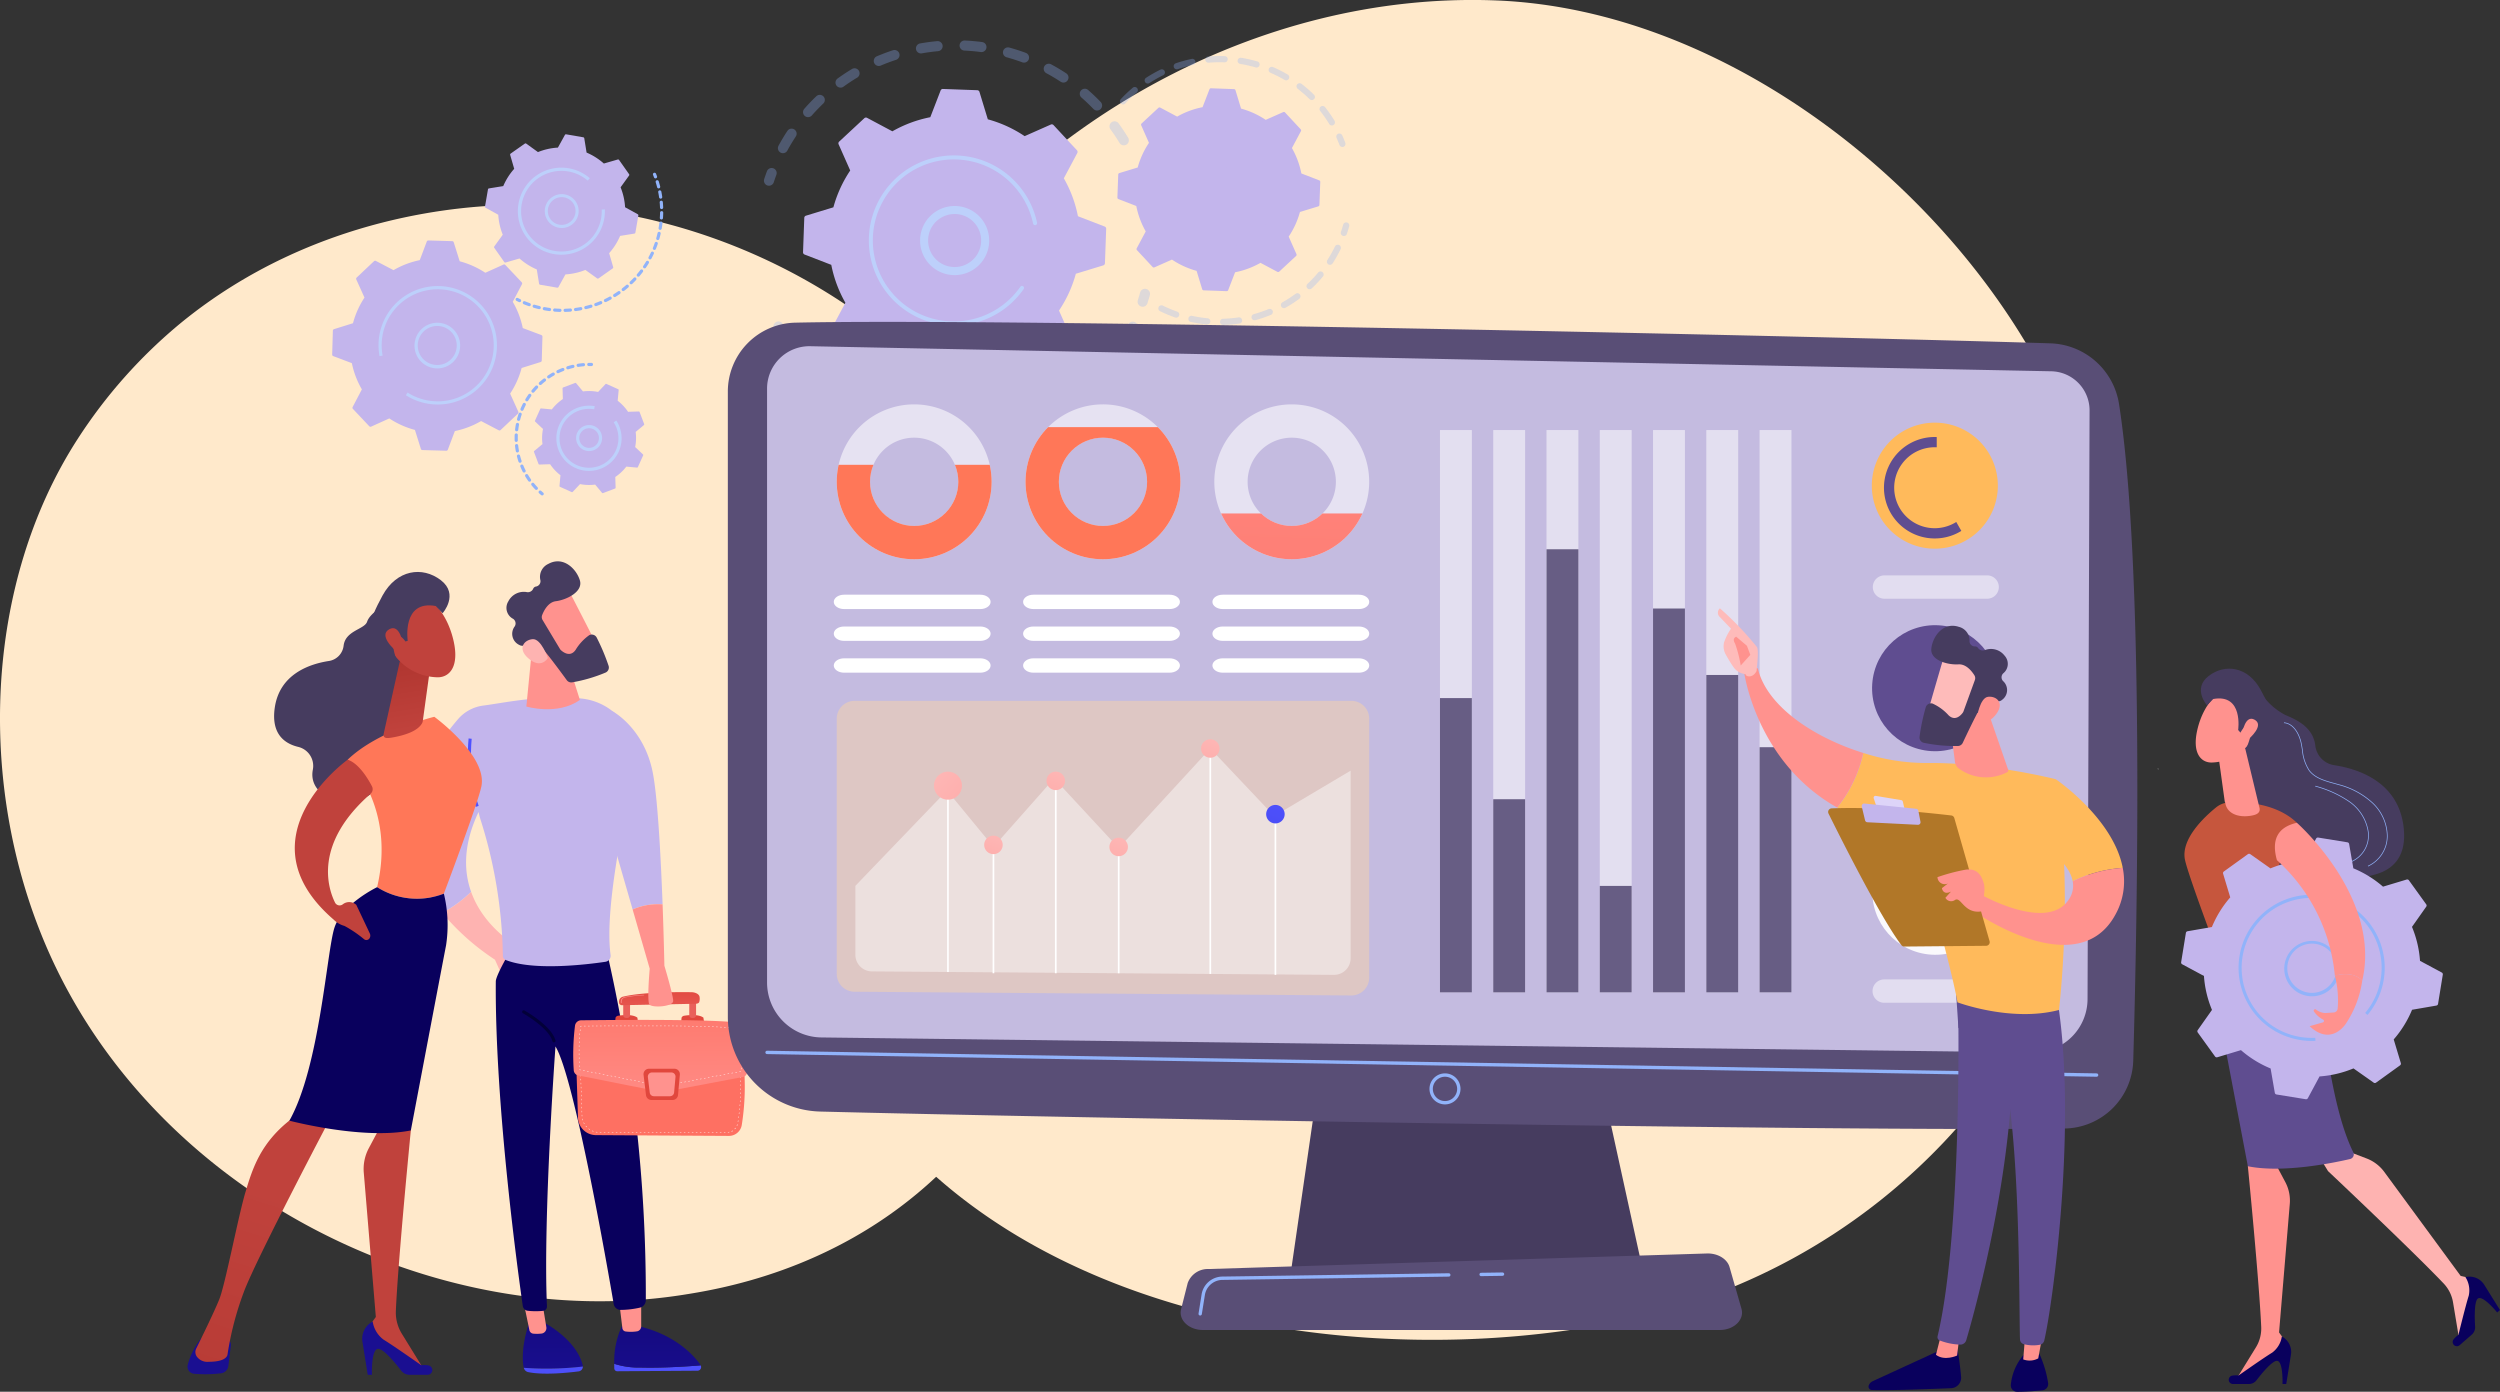 <svg xmlns="http://www.w3.org/2000/svg" xmlns:xlink="http://www.w3.org/1999/xlink" width="505" height="281.137" viewBox="0 0 505 281.137">
  <rect x="0" y="0" width="505" height="281.137" fill="#333333" stroke="none"/>
  <defs>
    <linearGradient id="linear-gradient" x1="-73.414" y1="1.05" x2="-73.808" y2="0.032" gradientUnits="objectBoundingBox">
      <stop offset="0" stop-color="#ff928e"/>
      <stop offset="1" stop-color="#feb3b1"/>
    </linearGradient>
    <linearGradient id="linear-gradient-2" x1="-62.78" y1="-2.882" x2="-63.124" y2="1.573" gradientUnits="objectBoundingBox">
      <stop offset="0" stop-color="#09005d"/>
      <stop offset="1" stop-color="#1a0f91"/>
    </linearGradient>
    <linearGradient id="linear-gradient-3" x1="-26.71" y1="0.93" x2="-25.391" y2="-0.04" xlink:href="#linear-gradient"/>
    <linearGradient id="linear-gradient-4" x1="-90.109" y1="-2.209" x2="-93.325" y2="1.475" xlink:href="#linear-gradient-2"/>
    <linearGradient id="linear-gradient-5" x1="-95.153" y1="0.4" x2="-96.047" y2="1.875" xlink:href="#linear-gradient"/>
    <linearGradient id="linear-gradient-6" x1="-63.76" y1="0.038" x2="-66.205" y2="0.9" xlink:href="#linear-gradient"/>
    <linearGradient id="linear-gradient-7" x1="-244.071" y1="-1.471" x2="-253.309" y2="1.262" xlink:href="#linear-gradient"/>
    <linearGradient id="linear-gradient-8" x1="-44.873" y1="0.511" x2="-38.158" y2="-2.713" gradientUnits="objectBoundingBox">
      <stop offset="0" stop-color="#fe7062"/>
      <stop offset="1" stop-color="#ff928e"/>
    </linearGradient>
    <linearGradient id="linear-gradient-9" x1="-76.789" y1="-0.248" x2="-78.4" y2="0.827" xlink:href="#linear-gradient"/>
    <linearGradient id="linear-gradient-10" x1="-46.653" y1="0.5" x2="-45.653" y2="0.5" xlink:href="#linear-gradient"/>
    <linearGradient id="linear-gradient-11" x1="-61.743" y1="-2.927" x2="-61.71" y2="1.776" xlink:href="#linear-gradient-2"/>
    <linearGradient id="linear-gradient-12" x1="-60.718" y1="-12.945" x2="-64.416" y2="11.133" gradientUnits="objectBoundingBox">
      <stop offset="0" stop-color="#4f52ff"/>
      <stop offset="1" stop-color="#4042e2"/>
    </linearGradient>
    <linearGradient id="linear-gradient-13" x1="-164.277" y1="-0.843" x2="-164.783" y2="2.39" xlink:href="#linear-gradient"/>
    <linearGradient id="linear-gradient-14" x1="-41.908" y1="-5.387" x2="-44.425" y2="17.678" xlink:href="#linear-gradient-12"/>
    <linearGradient id="linear-gradient-15" x1="-42.74" y1="-3.408" x2="-42.717" y2="1.872" xlink:href="#linear-gradient-2"/>
    <linearGradient id="linear-gradient-16" x1="-167.005" y1="-0.223" x2="-167.519" y2="2.539" xlink:href="#linear-gradient"/>
    <linearGradient id="linear-gradient-17" x1="-23.08" y1="-0.312" x2="-25.525" y2="1.239" xlink:href="#linear-gradient-2"/>
    <linearGradient id="linear-gradient-18" x1="-69.073" y1="-0.222" x2="-69.891" y2="2.966" xlink:href="#linear-gradient"/>
    <linearGradient id="linear-gradient-19" x1="-71.036" y1="-45.558" x2="-72.108" y2="-44.277" xlink:href="#linear-gradient"/>
    <linearGradient id="linear-gradient-20" x1="-207.295" y1="-150.151" x2="-204.837" y2="-152.799" xlink:href="#linear-gradient"/>
    <linearGradient id="linear-gradient-21" x1="-77.285" y1="4.351" x2="-50.77" y2="1.851" gradientUnits="objectBoundingBox">
      <stop offset="0" stop-color="#4042e2"/>
      <stop offset="1" stop-color="#4f52ff"/>
    </linearGradient>
    <linearGradient id="linear-gradient-22" x1="-110.831" y1="-0.866" x2="-111.754" y2="0.839" gradientUnits="objectBoundingBox">
      <stop offset="0" stop-color="#020039"/>
      <stop offset="1" stop-color="#090056"/>
    </linearGradient>
    <linearGradient id="linear-gradient-23" x1="-4.147" y1="1.111" x2="-4.264" y2="2.738" xlink:href="#linear-gradient-8"/>
    <linearGradient id="linear-gradient-24" x1="-147.366" y1="2.383" x2="-147.408" y2="-0.75" gradientUnits="objectBoundingBox">
      <stop offset="0" stop-color="#e1473d"/>
      <stop offset="1" stop-color="#e9605a"/>
    </linearGradient>
    <linearGradient id="linear-gradient-25" x1="-498.049" y1="-0.274" x2="-497.333" y2="3.943" xlink:href="#linear-gradient-24"/>
    <linearGradient id="linear-gradient-26" x1="-147.371" y1="2.023" x2="-147.413" y2="-1.11" xlink:href="#linear-gradient-24"/>
    <linearGradient id="linear-gradient-27" x1="-498.091" y1="-0.442" x2="-497.376" y2="3.435" xlink:href="#linear-gradient-24"/>
    <linearGradient id="linear-gradient-28" x1="-41.544" y1="-1.4" x2="-41.603" y2="1.266" xlink:href="#linear-gradient-24"/>
    <linearGradient id="linear-gradient-29" x1="-26.941" y1="-7.578" x2="-28.822" y2="-2.92" xlink:href="#linear-gradient"/>
    <linearGradient id="linear-gradient-30" x1="-3.969" y1="-0.64" x2="-3.937" y2="1.616" xlink:href="#linear-gradient-8"/>
    <linearGradient id="linear-gradient-31" x1="-92.813" y1="-1.393" x2="-93.074" y2="1.019" xlink:href="#linear-gradient-24"/>
    <linearGradient id="linear-gradient-32" x1="-122.837" y1="0.5" x2="-121.837" y2="0.5" xlink:href="#linear-gradient-8"/>
    <linearGradient id="linear-gradient-33" x1="-82.732" y1="-1.584" x2="-84.284" y2="4.445" xlink:href="#linear-gradient"/>
    <linearGradient id="linear-gradient-34" x1="-12.913" y1="0.5" x2="-11.913" y2="0.5" xlink:href="#linear-gradient-2"/>
    <linearGradient id="linear-gradient-35" x1="-15.616" y1="2.605" x2="-14.581" y2="-0.184" gradientUnits="objectBoundingBox">
      <stop offset="0" stop-color="#a22b25"/>
      <stop offset="1" stop-color="#c0423c"/>
    </linearGradient>
    <linearGradient id="linear-gradient-36" x1="-13.341" y1="0.5" x2="-12.341" y2="0.5" xlink:href="#linear-gradient-2"/>
    <linearGradient id="linear-gradient-37" x1="-4.767" y1="2.453" x2="-4.303" y2="-0.438" xlink:href="#linear-gradient-35"/>
    <linearGradient id="linear-gradient-38" x1="-4.241" y1="-0.331" x2="-5.227" y2="0.684" xlink:href="#linear-gradient-2"/>
    <linearGradient id="linear-gradient-39" x1="-5.364" y1="-0.162" x2="-5.222" y2="1.404" xlink:href="#linear-gradient-35"/>
    <linearGradient id="linear-gradient-40" x1="-10.389" y1="0.5" x2="-9.389" y2="0.5" xlink:href="#linear-gradient-35"/>
    <linearGradient id="linear-gradient-41" x1="-16.193" y1="-12.357" x2="-16.535" y2="-10.903" xlink:href="#linear-gradient-35"/>
    <linearGradient id="linear-gradient-42" x1="-59.453" y1="-40.19" x2="-60.746" y2="-35.583" xlink:href="#linear-gradient-35"/>
    <clipPath id="clip-path">
      <path id="Trazado_144922" data-name="Trazado 144922" d="M1620.81,1491.042a15.644,15.644,0,1,0,15.644,15.644A15.645,15.645,0,0,0,1620.81,1491.042Zm0,24.557a8.913,8.913,0,1,1,8.913-8.913A8.913,8.913,0,0,1,1620.81,1515.6Z" transform="translate(-1605.165 -1491.042)" fill="#fff" opacity="0.57"/>
    </clipPath>
    <clipPath id="clip-path-2">
      <path id="Trazado_144924" data-name="Trazado 144924" d="M1841.506,1491.042a15.644,15.644,0,1,0,15.645,15.644A15.644,15.644,0,0,0,1841.506,1491.042Zm0,24.557a8.913,8.913,0,1,1,8.913-8.913A8.913,8.913,0,0,1,1841.506,1515.6Z" transform="translate(-1825.862 -1491.042)" fill="#ff7758" opacity="0.57"/>
    </clipPath>
    <clipPath id="clip-path-3">
      <path id="Trazado_144926" data-name="Trazado 144926" d="M2062.2,1491.042a15.644,15.644,0,1,0,15.644,15.644A15.644,15.644,0,0,0,2062.2,1491.042Zm0,24.557a8.913,8.913,0,1,1,8.913-8.913A8.913,8.913,0,0,1,2062.2,1515.6Z" transform="translate(-2046.559 -1491.042)" fill="#ff7758" opacity="0.57"/>
    </clipPath>
    <linearGradient id="linear-gradient-43" x1="1.459" y1="-6.217" x2="-0.404" y2="6.829" gradientUnits="objectBoundingBox">
      <stop offset="0" stop-color="#ff928e"/>
      <stop offset="1" stop-color="#fe7062"/>
    </linearGradient>
    <linearGradient id="linear-gradient-44" x1="0.918" y1="-0.764" x2="-1.18" y2="5.578" gradientUnits="objectBoundingBox">
      <stop offset="0" stop-color="#febbba"/>
      <stop offset="1" stop-color="#ff928e"/>
    </linearGradient>
    <linearGradient id="linear-gradient-45" x1="0.918" y1="-0.764" x2="-1.18" y2="5.578" xlink:href="#linear-gradient-44"/>
    <linearGradient id="linear-gradient-49" x1="0.918" y1="-0.764" x2="-1.18" y2="5.579" xlink:href="#linear-gradient-12"/>
    <linearGradient id="linear-gradient-50" x1="1.327" y1="-0.174" x2="-0.781" y2="1.65" gradientUnits="objectBoundingBox">
      <stop offset="0" stop-color="#fdf53f"/>
      <stop offset="1" stop-color="#d93c65"/>
    </linearGradient>
    <linearGradient id="linear-gradient-51" x1="-44.659" y1="-0.484" x2="-47.495" y2="6.012" xlink:href="#linear-gradient-2"/>
    <linearGradient id="linear-gradient-52" x1="-183.886" y1="0.5" x2="-182.886" y2="0.5" xlink:href="#linear-gradient-44"/>
    <linearGradient id="linear-gradient-53" x1="-115.914" y1="-2.223" x2="-122.931" y2="5.384" xlink:href="#linear-gradient-2"/>
    <linearGradient id="linear-gradient-54" x1="-221.478" y1="0.5" x2="-220.478" y2="0.5" xlink:href="#linear-gradient-44"/>
    <linearGradient id="linear-gradient-55" x1="-33.578" y1="0.5" x2="-32.578" y2="0.5" xlink:href="#linear-gradient-44"/>
    <linearGradient id="linear-gradient-56" x1="157.735" y1="1.605" x2="159.735" y2="4.278" xlink:href="#linear-gradient-44"/>
    <linearGradient id="linear-gradient-57" x1="-234.329" y1="0.706" x2="-232.31" y2="-1.072" xlink:href="#linear-gradient-44"/>
    <linearGradient id="linear-gradient-58" x1="-29.782" y1="0.5" x2="-28.782" y2="0.5" xlink:href="#linear-gradient-44"/>
    <linearGradient id="linear-gradient-59" x1="-91.862" y1="0.5" x2="-90.862" y2="0.5" xlink:href="#linear-gradient-44"/>
    <linearGradient id="linear-gradient-60" x1="-72.971" y1="0.5" x2="-71.971" y2="0.5" xlink:href="#linear-gradient-44"/>
    <linearGradient id="linear-gradient-61" x1="-85.323" y1="-37.34" x2="-86.532" y2="-36.046" xlink:href="#linear-gradient-44"/>
    <linearGradient id="linear-gradient-62" x1="-243.649" y1="-116.56" x2="-240.961" y2="-119.103" xlink:href="#linear-gradient-44"/>
  </defs>
  <g id="Grupo_83632" data-name="Grupo 83632" transform="translate(-915 -796.394)">
    <path id="Trazado_144822" data-name="Trazado 144822" d="M636.309,1407.386c21.461,50.126,78.63,78.206,128.207,70.632,8.067-1.233,30.183-4.9,49.764-22.226,37.695-33.345,45.756-99.372,15.349-145.9-22.131-33.866-61.8-53.064-99.5-52.1-8.12.207-39.238,1.482-66.586,23.85a102.032,102.032,0,0,0-20.861,23.479C623.933,1334.2,622.322,1374.719,636.309,1407.386Z" transform="translate(287.963 -419.99)" fill="#ffe9cb"/>
    <path id="Trazado_144823" data-name="Trazado 144823" d="M1230.834,1367.267a.314.314,0,0,0,.027-.046.321.321,0,0,0-.151-.428q-.238-.114-.472-.234a.321.321,0,0,0-.293.572q.242.124.488.241A.321.321,0,0,0,1230.834,1367.267Z" transform="translate(-210.619 -509.967)" fill="#91b3fa"/>
    <path id="Trazado_144824" data-name="Trazado 144824" d="M1262.559,1246.746a.322.322,0,0,1-.086-.447c.193-.284.381-.578.56-.875a.321.321,0,0,1,.551.332c-.184.306-.379.61-.578.9l0,0A.321.321,0,0,1,1262.559,1246.746Zm-.178.786c-.214.283-.44.565-.67.837a.321.321,0,1,1-.491-.415c.223-.264.441-.537.649-.81a.321.321,0,0,1,.52.378Zm1.3-2.575a.321.321,0,0,1-.132-.435c.163-.306.319-.619.464-.929a.321.321,0,1,1,.583.271c-.149.321-.311.644-.479.96a.316.316,0,0,1-.021.034A.322.322,0,0,1,1263.678,1244.957Zm-2.681,4.212c-.243.259-.5.515-.754.762a.321.321,0,1,1-.445-.464c.249-.239.495-.487.73-.738a.321.321,0,0,1,.5.4A.31.31,0,0,1,1261,1249.168Zm3.6-6.11a.321.321,0,0,1-.178-.418c.129-.32.251-.647.363-.973a.321.321,0,1,1,.607.209c-.115.336-.241.675-.375,1a.311.311,0,0,1-.035.064A.321.321,0,0,1,1264.6,1243.058Zm-5.151,7.593c-.27.233-.549.462-.83.679a.321.321,0,0,1-.394-.508c.272-.211.542-.432.8-.657a.321.321,0,0,1,.473.427A.309.309,0,0,1,1259.45,1250.651Zm5.868-9.578a.321.321,0,0,1-.22-.4c.094-.331.182-.67.259-1.006a.321.321,0,1,1,.626.144c-.08.347-.17.7-.268,1.039a.321.321,0,0,1-.4.221Zm-7.562,10.891c-.292.2-.594.4-.9.589a.322.322,0,0,1-.339-.547c.293-.181.585-.373.869-.57a.321.321,0,0,1,.367.528Zm8.068-12.941a.321.321,0,0,1-.26-.372c.06-.34.111-.686.153-1.028a.321.321,0,1,1,.638.078c-.043.353-.1.71-.158,1.062a.322.322,0,0,1-.372.261Zm-9.891,14.069c-.312.171-.633.337-.953.491a.321.321,0,0,1-.279-.579c.311-.15.621-.31.923-.476a.321.321,0,0,1,.418.466A.317.317,0,0,1,1255.932,1253.093Zm10.182-16.161a.322.322,0,0,1-.3-.343c.024-.344.039-.693.045-1.039a.321.321,0,1,1,.642.011c-.006.356-.021.717-.046,1.072a.322.322,0,0,1-.343.3ZM1254,1254.025c-.327.137-.664.268-1,.389a.321.321,0,0,1-.217-.605c.325-.117.651-.243.968-.377a.321.321,0,1,1,.249.593Zm12.183-19.2a.321.321,0,0,1-.333-.309c-.013-.344-.035-.693-.065-1.037a.321.321,0,1,1,.64-.058c.031.355.054.716.067,1.071a.321.321,0,0,1-.309.333Zm-14.2,19.928c-.337.1-.686.2-1.036.281a.321.321,0,0,1-.152-.624c.339-.083.676-.174,1-.272a.321.321,0,0,1,.185.616Zm14.046-22.033a.321.321,0,0,1-.364-.273c-.049-.341-.108-.685-.175-1.024a.321.321,0,0,1,.631-.125c.069.35.13.706.181,1.058a.322.322,0,0,1-.273.364Zm-16.131,22.54c-.348.066-.705.123-1.061.17a.321.321,0,1,1-.085-.637c.344-.046.689-.1,1.026-.165a.321.321,0,0,1,.119.632Zm15.755-24.618a.321.321,0,0,1-.39-.233c-.085-.334-.18-.67-.282-1a.321.321,0,0,1,.614-.192c.106.34.2.688.292,1.033a.321.321,0,0,1-.233.391Zm-17.883,24.9c-.355.028-.715.047-1.073.057a.321.321,0,1,1-.017-.642c.346-.009.695-.028,1.038-.055a.321.321,0,0,1,.052.641Zm-2.145.057c-.357-.01-.718-.029-1.071-.057a.321.321,0,1,1,.051-.641c.342.027.69.046,1.037.055a.321.321,0,0,1-.018.642Zm-2.136-.17c-.354-.047-.71-.1-1.059-.169a.321.321,0,0,1,.117-.632c.338.063.683.118,1.026.164a.321.321,0,0,1-.084.637Zm-2.108-.392c-.346-.083-.694-.177-1.036-.278a.321.321,0,1,1,.183-.616c.33.1.668.188,1,.269a.322.322,0,0,1,.237.388.315.315,0,0,1-.049.109A.322.322,0,0,1,1241.379,1255.034Zm-2.056-.609c-.337-.12-.674-.249-1-.385a.321.321,0,0,1,.246-.594c.316.131.643.257.97.373a.321.321,0,0,1-.215.606Z" transform="translate(-217.529 -396.197)" fill="#91b3fa"/>
    <path id="Trazado_144825" data-name="Trazado 144825" d="M1391.135,1221.3a.321.321,0,0,0,.038-.3q-.094-.255-.2-.508a.321.321,0,0,0-.6.24q.1.244.189.491a.322.322,0,0,0,.565.073Z" transform="translate(-343.457 -389.002)" fill="#91b3fa"/>
    <path id="Trazado_144826" data-name="Trazado 144826" d="M1221.079,1180.548a.24.24,0,0,0-.263-.093l-2.812.813a12.747,12.747,0,0,0-3.489-2.212l-.466-2.888a.241.241,0,0,0-.2-.2l-3.459-.6a.241.241,0,0,0-.252.121l-1.412,2.561a12.745,12.745,0,0,0-4.03.906l-2.373-1.713a.241.241,0,0,0-.279,0l-2.87,2.021a.241.241,0,0,0-.093.263l.813,2.812a12.744,12.744,0,0,0-2.212,3.489l-2.887.466a.24.24,0,0,0-.2.2l-.6,3.459a.24.24,0,0,0,.121.252l2.561,1.413a12.738,12.738,0,0,0,.906,4.03l-1.713,2.373a.241.241,0,0,0,0,.279l2.021,2.871a.241.241,0,0,0,.263.092l2.812-.813a12.742,12.742,0,0,0,3.489,2.212l.466,2.887a.24.24,0,0,0,.2.2l3.459.6a.24.24,0,0,0,.251-.121l1.413-2.561a12.751,12.751,0,0,0,4.03-.906l2.373,1.713a.241.241,0,0,0,.279,0l2.871-2.021a.24.24,0,0,0,.092-.263l-.813-2.812a12.746,12.746,0,0,0,2.212-3.489l2.887-.466a.241.241,0,0,0,.2-.2l.6-3.459a.241.241,0,0,0-.121-.252l-2.561-1.413a12.749,12.749,0,0,0-.906-4.03l1.713-2.373a.241.241,0,0,0,0-.279Z" transform="translate(-181.026 -351.842)" fill="#c3b5ec"/>
    <path id="Trazado_144827" data-name="Trazado 144827" d="M1268.4,1251.759a3.421,3.421,0,1,1,1.582-1.232A3.416,3.416,0,0,1,1268.4,1251.759Zm-3.785-4.349a2.8,2.8,0,1,0,.264-.466A2.812,2.812,0,0,0,1264.617,1247.41Z" transform="translate(-238.711 -409.533)" fill="#bdd0fb"/>
    <path id="Trazado_144828" data-name="Trazado 144828" d="M1248.384,1228.161a8.744,8.744,0,0,0,1.453-3.527,8.891,8.891,0,0,0,.13-1.608c0-.007,0-.013,0-.019s0-.023,0-.035v-.024c0-.041,0-.082,0-.123,0-.02,0-.039,0-.058l-.642.026a8.191,8.191,0,0,1-.115,1.732h0q-.052.3-.125.592a8.145,8.145,0,1,1-3.228-8.663,8.007,8.007,0,0,1,.643.5l.42-.487q-.334-.288-.694-.541a8.794,8.794,0,1,0,2.164,12.234Z" transform="translate(-212.778 -384.074)" fill="#bdd0fb"/>
    <path id="Trazado_144829" data-name="Trazado 144829" d="M1314.6,1443.033a.321.321,0,0,0-.255-.505q-.273-.007-.547,0a.321.321,0,1,0,.008.643q.262,0,.523,0A.321.321,0,0,0,1314.6,1443.033Z" transform="translate(-279.865 -572.834)" fill="#91b3fa"/>
    <path id="Trazado_144830" data-name="Trazado 144830" d="M1233.241,1468.353a.322.322,0,0,1-.454-.012c-.25-.263-.494-.54-.725-.823a.321.321,0,0,1,.5-.407c.222.271.455.536.694.788a.321.321,0,0,1,.03.405A.327.327,0,0,1,1233.241,1468.353Zm-1.4-1.631a.322.322,0,0,1-.448-.078c-.21-.3-.411-.608-.6-.92a.321.321,0,1,1,.551-.33c.179.3.371.595.572.881a.321.321,0,0,1-.078.448Zm-1.143-1.817a.321.321,0,0,1-.432-.142c-.164-.325-.318-.66-.458-1a.321.321,0,0,1,.593-.248c.135.323.282.644.439.955a.322.322,0,0,1-.142.432Zm-.869-1.963a.322.322,0,0,1-.407-.2c-.116-.348-.221-.7-.311-1.051a.321.321,0,1,1,.623-.16c.086.335.187.674.3,1.008a.321.321,0,0,1-.2.407Zm12.741-19.473c-.348.029-.7.072-1.042.127a.321.321,0,1,1-.1-.635c.358-.057.725-.1,1.089-.133a.321.321,0,1,1,.054.64Zm-13.32,17.406a.321.321,0,0,1-.374-.258c-.065-.357-.118-.722-.157-1.086a.321.321,0,0,1,.639-.068c.037.349.088.7.15,1.039a.321.321,0,0,1-.258.374ZM1240.5,1443.8c-.339.079-.68.172-1.013.276a.321.321,0,1,1-.191-.613c.348-.109.7-.205,1.059-.288a.322.322,0,0,1,.146.626Zm-11.523,14.95a.321.321,0,0,1-.332-.31c-.012-.363-.012-.731,0-1.1a.321.321,0,1,1,.642.025c-.014.349-.015.7,0,1.05a.321.321,0,0,1-.31.332Zm9.518-14.327c-.327.128-.651.268-.964.418a.321.321,0,0,1-.276-.58c.327-.156.666-.3,1.007-.436a.321.321,0,1,1,.234.6Zm-9.481,12.182a.321.321,0,0,1-.283-.355c.041-.362.095-.727.161-1.084a.321.321,0,0,1,.632.117c-.064.343-.116.692-.155,1.039a.315.315,0,0,1-.056.148A.321.321,0,0,1,1229.017,1456.6Zm7.585-11.278c-.306.174-.606.36-.893.552a.321.321,0,1,1-.358-.534c.3-.2.614-.4.933-.577a.321.321,0,1,1,.318.559Zm-7.239,9.161a.322.322,0,0,1-.229-.392c.092-.35.2-.7.316-1.05a.321.321,0,1,1,.608.207c-.113.332-.215.67-.3,1.005a.321.321,0,0,1-.392.229Zm5.494-7.992c-.276.216-.546.443-.8.676a.321.321,0,1,1-.431-.476c.269-.244.551-.482.839-.707a.321.321,0,1,1,.4.506Zm-4.845,5.947a.321.321,0,0,1-.171-.421c.142-.335.3-.669.464-.994a.321.321,0,0,1,.572.293c-.159.311-.309.631-.444.951a.341.341,0,0,1-.033.059A.322.322,0,0,1,1230.013,1452.44Zm3.289-4.538c-.241.253-.476.517-.7.786a.321.321,0,1,1-.5-.408c.231-.281.476-.557.728-.821a.321.321,0,0,1,.5.406A.326.326,0,0,1,1233.3,1447.9Zm-2.353,2.607a.321.321,0,0,1-.109-.441c.172-.283.356-.566.548-.841l.054-.078a.321.321,0,0,1,.524.372v0l-.051.073c-.184.263-.361.533-.525.8l-.012.018A.321.321,0,0,1,1230.949,1450.509Z" transform="translate(-209.684 -573.086)" fill="#91b3fa"/>
    <path id="Trazado_144831" data-name="Trazado 144831" d="M1257.622,1592.611a.321.321,0,0,0-.056-.429q-.2-.169-.394-.346a.321.321,0,1,0-.432.475q.2.184.411.361a.322.322,0,0,0,.453-.038Z" transform="translate(-232.841 -696.275)" fill="#91b3fa"/>
    <path id="Trazado_144832" data-name="Trazado 144832" d="M1265.862,1466.177a.178.178,0,0,0-.2.04l-1.485,1.576a9.438,9.438,0,0,0-3.055-.1l-1.384-1.664a.178.178,0,0,0-.2-.053l-2.43.919a.178.178,0,0,0-.115.172l.064,2.163a9.433,9.433,0,0,0-2.227,2.094l-2.157-.2a.178.178,0,0,0-.179.1l-1.068,2.368a.178.178,0,0,0,.04.2l1.576,1.485a9.432,9.432,0,0,0-.1,3.055l-1.664,1.384a.178.178,0,0,0-.053.2l.919,2.43a.178.178,0,0,0,.172.115l2.164-.064a9.433,9.433,0,0,0,2.094,2.226l-.2,2.157a.178.178,0,0,0,.1.178l2.368,1.068a.178.178,0,0,0,.2-.04l1.486-1.576a9.431,9.431,0,0,0,3.055.1l1.384,1.664a.178.178,0,0,0,.2.053l2.43-.919a.178.178,0,0,0,.115-.172l-.064-2.164a9.432,9.432,0,0,0,2.227-2.094l2.157.2a.178.178,0,0,0,.178-.1l1.068-2.368a.178.178,0,0,0-.04-.2l-1.576-1.485a9.436,9.436,0,0,0,.1-3.055l1.664-1.384a.179.179,0,0,0,.053-.2l-.919-2.43a.178.178,0,0,0-.172-.115l-2.163.064a9.429,9.429,0,0,0-2.094-2.227l.2-2.157a.178.178,0,0,0-.1-.178Z" transform="translate(-228.359 -592.229)" fill="#c3b5ec"/>
    <path id="Trazado_144833" data-name="Trazado 144833" d="M1303.4,1520.463a2.628,2.628,0,1,1,2.311-2.911h0a2.631,2.631,0,0,1-2.311,2.911Zm-2.272-2.384a1.985,1.985,0,1,0,3.945-.453h0a1.985,1.985,0,0,0-3.527-1.008c-.025.032-.05.064-.073.1A1.971,1.971,0,0,0,1301.127,1518.079Z" transform="translate(-269.103 -632.971)" fill="#bdd0fb"/>
    <path id="Trazado_144834" data-name="Trazado 144834" d="M1289.356,1502.955a6.66,6.66,0,0,0,.616-1.083,6.547,6.547,0,0,0,.156-5.042,6.663,6.663,0,0,0-.562-1.142l-.018-.029v0l-.051-.08-.54.349a6,6,0,0,1,.571,1.131h0l.035.094a5.9,5.9,0,0,1-.088,4.251q-.042.1-.088.205a5.947,5.947,0,0,1-7.867,2.976,6.028,6.028,0,0,1-.978-.556,5.949,5.949,0,0,1,4.473-10.72l.114-.633a6.592,6.592,0,0,0-4.957,11.878,6.666,6.666,0,0,0,1.084.616,6.595,6.595,0,0,0,8.1-2.215Z" transform="translate(-249.994 -614.232)" fill="#bdd0fb"/>
    <path id="Trazado_144835" data-name="Trazado 144835" d="M1022.846,1336.96a.33.33,0,0,0,.376.074l3.664-1.657a17.522,17.522,0,0,0,5.179,2.323l1.2,3.835a.33.33,0,0,0,.306.232l4.822.138a.33.33,0,0,0,.318-.214l1.418-3.76a17.523,17.523,0,0,0,5.3-2.023l3.563,1.864a.331.331,0,0,0,.38-.053l3.507-3.312a.33.33,0,0,0,.074-.376l-1.657-3.664a17.517,17.517,0,0,0,2.323-5.179l3.835-1.2a.331.331,0,0,0,.231-.306l.138-4.822a.331.331,0,0,0-.214-.319l-3.76-1.418a17.52,17.52,0,0,0-2.023-5.3l1.864-3.563a.331.331,0,0,0-.053-.38l-3.312-3.507a.33.33,0,0,0-.376-.074l-3.664,1.657a17.525,17.525,0,0,0-5.179-2.322l-1.2-3.835a.331.331,0,0,0-.306-.232l-4.822-.138a.331.331,0,0,0-.318.214l-1.418,3.76a17.52,17.52,0,0,0-5.3,2.023l-3.563-1.864a.331.331,0,0,0-.38.053l-3.507,3.312a.331.331,0,0,0-.074.376l1.658,3.664a17.514,17.514,0,0,0-2.323,5.178l-3.835,1.2a.33.33,0,0,0-.231.306l-.138,4.822a.331.331,0,0,0,.214.319l3.76,1.418a17.516,17.516,0,0,0,2.023,5.3l-1.864,3.563a.331.331,0,0,0,.053.38Z" transform="translate(-33.249 -454.461)" fill="#c3b5ec"/>
    <path id="Trazado_144836" data-name="Trazado 144836" d="M1118.458,1404.308a4.6,4.6,0,0,1-6.677-5.274h0a4.607,4.607,0,1,1,6.677,5.274Zm-6.058-5.1h0a3.939,3.939,0,1,0,.567-1.2A3.936,3.936,0,0,0,1112.4,1399.21Z" transform="translate(-112.873 -534.086)" fill="#bdd0fb"/>
    <path id="Trazado_144837" data-name="Trazado 144837" d="M1091.285,1371.556a11.963,11.963,0,1,0-21.77-7.185h0q-.006.222,0,.445a12.033,12.033,0,0,0,.134,1.7l0,.013a.066.066,0,0,0,0,.007c.006.04.012.079.019.119l0,.024.011.069c.01.056.02.111.03.166l.632-.117a11.386,11.386,0,0,1-.186-2.4,11.228,11.228,0,0,1,2.547-6.839,11.423,11.423,0,0,1,.945-1.019l.05-.047a11.317,11.317,0,1,1,1.685,17.772l-.346.542a11.966,11.966,0,0,0,14.645-1.39A12.075,12.075,0,0,0,1091.285,1371.556Z" transform="translate(-78.051 -498.574)" fill="#bdd0fb"/>
    <path id="Trazado_144838" data-name="Trazado 144838" d="M3234.328,1825.613a13.111,13.111,0,0,0,5.219,4.929c1.924.842,5.578,2.253,6.064,6.177a4.5,4.5,0,0,0,3.769,3.958c5.026.771,12.773,3.381,14.012,12.108.946,6.662-2.45,9.188-6.014,10.062a5.048,5.048,0,0,0-3.828,5.831c.508,2.535-.25,5.465-4.641,7.782-9.84,5.193-19.668-12.3-19.668-12.3l-2.014-30.545Z" transform="translate(-1862.916 -889.725)" fill="#463c5f"/>
    <path id="Trazado_144839" data-name="Trazado 144839" d="M3244.118,2358.435l-.683,4.02s2.288,23.182,2.7,32.455a7.267,7.267,0,0,1-1.075,4.129l-3.979,6.462,10.114-5.968.2-1.234-1.656-2.277,2.168-25.969a7.969,7.969,0,0,0-.907-4.407l-2.092-3.93Z" transform="translate(-1874.369 -1330.475)" fill="url(#linear-gradient)"/>
    <path id="Trazado_144840" data-name="Trazado 144840" d="M3233.135,2590.295h3.228a1.943,1.943,0,0,0,1.542-.756c1.006-1.307,3.091-3.858,4.088-3.925,1.342-.09,1.17,4.681,1.17,4.681h.752l.953-5.928a3.509,3.509,0,0,0-1.841-3.668h0a4.96,4.96,0,0,1-1.97,3.272c-1.663,1-6.768,4.6-6.768,4.6a4.6,4.6,0,0,0-1.312.035A.854.854,0,0,0,3233.135,2590.295Z" transform="translate(-1867.096 -1514.33)" fill="url(#linear-gradient-2)"/>
    <path id="Trazado_144841" data-name="Trazado 144841" d="M3336.14,2363.993l2.126,3.48s16.955,15.974,23.354,22.7a7.264,7.264,0,0,1,1.9,3.82l1.245,7.487,3.7-11.144-.659-1.063-2.744-.628-15.426-21a7.967,7.967,0,0,0-3.579-2.727l-4.159-1.589Z" transform="translate(-1953.006 -1334.518)" fill="url(#linear-gradient-3)"/>
    <path id="Trazado_144842" data-name="Trazado 144842" d="M3495.624,2524.537l2.433-2.12a1.943,1.943,0,0,0,.666-1.583c-.1-1.647-.2-4.94.5-5.645.953-.949,3.958,2.76,3.958,2.76l.567-.494-3.176-5.095a3.509,3.509,0,0,0-3.8-1.556h0a4.961,4.961,0,0,1,.664,3.761c-.595,1.849-2.083,7.912-2.083,7.912a4.614,4.614,0,0,0-.966.888A.854.854,0,0,0,3495.624,2524.537Z" transform="translate(-2083.752 -1456.434)" fill="url(#linear-gradient-4)"/>
    <path id="Trazado_144843" data-name="Trazado 144843" d="M3199.489,1985.821a34.837,34.837,0,0,1,3.84-25.6c-4.162-4-10.626-4.26-13.566-4.146a4.686,4.686,0,0,0-2.773,1.05c-2.338,1.9-7.138,6.373-6.27,10.562.668,3.223,6.756,19.308,6.756,19.308A13.375,13.375,0,0,0,3199.489,1985.821Z" transform="translate(-1824.357 -997.623)" fill="#c6563d"/>
    <path id="Trazado_144844" data-name="Trazado 144844" d="M3236.655,2135.579c-1.408-4.24-7.668-7.255-7.668-7.255a13.376,13.376,0,0,1-12.013,1.17,24.1,24.1,0,0,0-.391,9.31c.872,4.484,6.338,33.3,6.338,33.3,7.041,1.427,17.178-.652,20.645-1.459a.967.967,0,0,0,.65-1.371C3239.207,2159.161,3238.012,2139.67,3236.655,2135.579Z" transform="translate(-1853.854 -1140.127)" fill="#5f4d90"/>
    <path id="Trazado_144845" data-name="Trazado 144845" d="M3226.008,1889.054l2.815,11.723c.27,1.113-.74,1.459-1.873,1.625-2.662.39-4.678-.617-5.01-2.5-.029-.164-.121-.311-.144-.476l-1.208-8.758a1.573,1.573,0,0,1,.92-1.654l2.332-1.034A1.573,1.573,0,0,1,3226.008,1889.054Z" transform="translate(-1857.411 -941.207)" fill="url(#linear-gradient-5)"/>
    <path id="Trazado_144846" data-name="Trazado 144846" d="M3198.479,1826.034s-2.994,2.026-4.28,7.187.8,7.011,2.947,6.9a9.942,9.942,0,0,0,7.941-4.478C3207.779,1831.939,3202.4,1823.558,3198.479,1826.034Z" transform="translate(-1835.268 -889.701)" fill="url(#linear-gradient-6)"/>
    <path id="Trazado_144847" data-name="Trazado 144847" d="M3207.347,1812.405s1.1-7.394-5.042-6.263l-1.241,1.292s-3.005-3.384.32-5.942,7.94-1.9,10.493,2.754,3.48,7.929,1.34,10.823-4.18.89-4.18.89,1.412-2.983.6-4.057-1.82,1.032-1.82,1.032Z" transform="translate(-1840.241 -868.547)" fill="#463c5f"/>
    <path id="Trazado_144848" data-name="Trazado 144848" d="M3248.245,1861.46s.541-3.8,2.484-2.717-.7,3.554-1.76,4.393Z" transform="translate(-1880.301 -916.967)" fill="url(#linear-gradient-7)"/>
    <rect id="Rectángulo_31408" data-name="Rectángulo 31408" width="0.103" height="0.142" transform="matrix(0.708, -0.706, 0.706, 0.708, 1350.846, 951.709)" fill="#f0f0f0"/>
    <path id="Trazado_144849" data-name="Trazado 144849" d="M3313.929,1891.908a6.8,6.8,0,0,0,3.944-6.158,9.429,9.429,0,0,0-3.112-6.831,16.1,16.1,0,0,0-6.72-3.6c-.288-.083-.582-.163-.876-.245-1.916-.525-3.9-1.069-5.076-2.6a8.859,8.859,0,0,1-1.364-4.106c-.073-.454-.149-.924-.243-1.375-.383-1.832-1.54-4.03-3.541-4.192l-.012.142c1.924.156,3.041,2.295,3.414,4.079.093.449.169.917.242,1.369a8.968,8.968,0,0,0,1.391,4.17c1.208,1.569,3.212,2.118,5.151,2.65.295.08.587.161.875.244a15.974,15.974,0,0,1,6.662,3.57,9.289,9.289,0,0,1,3.068,6.725,6.651,6.651,0,0,1-3.856,6.029Z" transform="translate(-1920.571 -920.484)" fill="#91b3fa"/>
    <path id="Trazado_144850" data-name="Trazado 144850" d="M3340.719,1952.335a5.841,5.841,0,0,0,3.473-6.122,9.168,9.168,0,0,0-3.932-6.193,22.411,22.411,0,0,0-6.818-3.08l-.042.135a22.3,22.3,0,0,1,6.777,3.059,9.029,9.029,0,0,1,3.874,6.094,5.7,5.7,0,0,1-3.379,5.973Z" transform="translate(-1950.739 -981.814)" fill="#91b3fa"/>
    <path id="Trazado_144851" data-name="Trazado 144851" d="M3220.933,2043.442a.41.41,0,0,0,.152-.451l-1.438-4.78a21.755,21.755,0,0,0,3.706-5.991l4.916-.85a.411.411,0,0,0,.335-.339l.959-5.91a.409.409,0,0,0-.21-.427l-4.395-2.361a21.758,21.758,0,0,0-1.621-6.856l2.877-4.079a.41.41,0,0,0,0-.476l-3.5-4.857a.41.41,0,0,0-.451-.153l-4.78,1.439a21.736,21.736,0,0,0-5.992-3.706l-.849-4.916a.411.411,0,0,0-.339-.335l-5.91-.96a.411.411,0,0,0-.427.211l-2.36,4.395a21.752,21.752,0,0,0-6.856,1.621l-4.079-2.877a.411.411,0,0,0-.477,0l-4.857,3.5a.411.411,0,0,0-.153.451l1.439,4.78a21.732,21.732,0,0,0-3.706,5.991l-4.916.85a.409.409,0,0,0-.335.338l-.959,5.91a.409.409,0,0,0,.211.427l4.395,2.361a21.731,21.731,0,0,0,1.621,6.856l-2.877,4.079a.409.409,0,0,0,0,.476l3.5,4.857a.411.411,0,0,0,.451.153l4.78-1.439a21.753,21.753,0,0,0,5.991,3.706l.85,4.916a.41.41,0,0,0,.338.335l5.91.959a.41.41,0,0,0,.427-.211l2.361-4.394a21.753,21.753,0,0,0,6.855-1.621l4.08,2.877a.41.41,0,0,0,.476,0Z" transform="translate(-1821.116 -1031.852)" fill="#c3b5ec"/>
    <path id="Trazado_144852" data-name="Trazado 144852" d="M3300.5,2128.618h0a5.592,5.592,0,1,1,2.233.466A5.634,5.634,0,0,1,3300.5,2128.618Zm.391-9.819a4.974,4.974,0,1,0,1.845-.354A4.973,4.973,0,0,0,3300.894,2118.8Zm-.27,9.533h0Z" transform="translate(-1920.721 -1131.439)" fill="#91b3fa"/>
    <path id="Trazado_144853" data-name="Trazado 144853" d="M3258.657,2093.88h0q.376,0,.752-.019l-.032-.622a14.131,14.131,0,0,1-14.694-16.385,14.138,14.138,0,0,1,28.093,2.236,14.273,14.273,0,0,1-.186,2.294,14.108,14.108,0,0,1-3.14,6.844l.476.4a14.74,14.74,0,0,0,3.28-7.146,14.938,14.938,0,0,0,.194-2.4,14.762,14.762,0,1,0-17.127,14.6A14.9,14.9,0,0,0,3258.657,2093.88Z" transform="translate(-1876.687 -1087.215)" fill="#91b3fa"/>
    <path id="Trazado_144854" data-name="Trazado 144854" d="M3304.006,2012.034c3.926-16.76-13.206-31.876-13.206-31.876-4.084.936-5.131,3.627-4.031,7.558a35.826,35.826,0,0,1,11.7,23.33C3299.567,2010.728,3302.2,2010.225,3304.006,2012.034Z" transform="translate(-1911.83 -1017.564)" fill="url(#linear-gradient-8)"/>
    <path id="Trazado_144855" data-name="Trazado 144855" d="M3332.046,2157.4a20.023,20.023,0,0,1,.569,6.65.877.877,0,0,1-.811.787c-.484.034-1.143.078-1.731.112a3.233,3.233,0,0,1-1.845-.713.289.289,0,0,0-.425.365,5.109,5.109,0,0,0,1.895,1.692.3.3,0,0,1-.069.547l-2.681.76c4.406,4.15,7.314-.494,7.314-.494a21.014,21.014,0,0,0,3.318-8.719C3335.769,2156.583,3333.139,2157.085,3332.046,2157.4Z" transform="translate(-1945.402 -1163.922)" fill="url(#linear-gradient-9)"/>
    <path id="Trazado_144856" data-name="Trazado 144856" d="M1149.864,2060.813a25.047,25.047,0,0,1-5.823,4.257,48.365,48.365,0,0,0,10.644,9.466l1.317,2.955,4.219-5.056S1152.65,2068.667,1149.864,2060.813Z" transform="translate(-139.703 -1084.281)" fill="url(#linear-gradient-10)"/>
    <path id="Trazado_144857" data-name="Trazado 144857" d="M1250.32,2572.4a1.05,1.05,0,0,0-.028-.274c-1.366-5.417-8.149-8.792-8.149-8.792l-2.688.21c-1.545,4.775-1.347,7.7-1.1,9.008.007.036.018.071.028.107A63.789,63.789,0,0,0,1250.32,2572.4Z" transform="translate(-217.582 -1499.969)" fill="url(#linear-gradient-11)"/>
    <path id="Trazado_144858" data-name="Trazado 144858" d="M1239.33,2616.059a1.165,1.165,0,0,0,.853.861c3.154.663,8.166.13,10.271-.146a.978.978,0,0,0,.812-.975A63.79,63.79,0,0,1,1239.33,2616.059Z" transform="translate(-218.526 -1543.367)" fill="url(#linear-gradient-12)"/>
    <path id="Trazado_144859" data-name="Trazado 144859" d="M1239.274,2541.389l1.138,5.48a.9.9,0,0,0,.765.737,7.636,7.636,0,0,0,1.764-.028,1.127,1.127,0,0,0,.892-1.324l-.791-4.865Z" transform="translate(-218.48 -1481.814)" fill="url(#linear-gradient-13)"/>
    <path id="Trazado_144860" data-name="Trazado 144860" d="M1350.395,2613.357a16.027,16.027,0,0,1-5.3-.757c0,.3,0,.6.009.907a.586.586,0,0,0,.559.6l16.3-.105a.744.744,0,0,0,.6-1.083C1360.426,2613.091,1354.983,2613.486,1350.395,2613.357Z" transform="translate(-306.018 -1540.721)" fill="url(#linear-gradient-14)"/>
    <path id="Trazado_144861" data-name="Trazado 144861" d="M1362.566,2576.192a.767.767,0,0,0-.064-.123c-1.439-2.011-5.1-6.016-12.349-7.753l-3.475-.11a16.676,16.676,0,0,0-1.577,7.671,16.034,16.034,0,0,0,5.3.757C1354.986,2576.764,1360.429,2576.369,1362.566,2576.192Z" transform="translate(-306.021 -1503.998)" fill="url(#linear-gradient-15)"/>
    <path id="Trazado_144862" data-name="Trazado 144862" d="M1350.5,2533.7c.039.259.515,4.2.7,5.722a.756.756,0,0,0,.638.683,7.965,7.965,0,0,0,2.387-.037,1.028,1.028,0,0,0,.779-1.032v-6.18Z" transform="translate(-310.482 -1474.754)" fill="url(#linear-gradient-16)"/>
    <path id="Trazado_144863" data-name="Trazado 144863" d="M1228.663,2121.971a309.392,309.392,0,0,1,8.23,71.934,1.552,1.552,0,0,1-1.231,1.512,18.1,18.1,0,0,1-3.885.45,1.44,1.44,0,0,1-1.372-1.2c-1.175-6.892-7.919-45.716-11.762-52.019,0,0-2.528,34.579-1.72,52.519a.85.85,0,0,1-.75.884,14.259,14.259,0,0,1-3.119-.009,1.138,1.138,0,0,1-1.014-.966c-.837-5.833-5.655-40.551-5.45-65.561.012-1.41,3.73-7.542,3.73-7.542Z" transform="translate(-191.438 -1134.871)" fill="url(#linear-gradient-17)"/>
    <path id="Trazado_144864" data-name="Trazado 144864" d="M1152.55,1848.337a12.09,12.09,0,0,0-10.61-14.473c-7.94-.84-15.878.923-19.8,1.417a8.109,8.109,0,0,0-5.124,2.751c-5.2,6.022-16.622,22.508-3.182,39.121a25.046,25.046,0,0,0,5.823-4.257c-1.487-4.191-1.609-9.548,1.508-16.116a15.364,15.364,0,0,0,.4,1.543,95.586,95.586,0,0,1,4.514,27.535.854.854,0,0,0,.52.8c5.647,2.277,16.55.926,20.207.381a1.229,1.229,0,0,0,1.028-1.394C1146.614,1876.825,1150.226,1859.486,1152.55,1848.337Z" transform="translate(-109.496 -896.365)" fill="#c3b5ec"/>
    <path id="Trazado_144865" data-name="Trazado 144865" d="M1243.432,1778.353l-1.089,11.13s6.261,1.886,10.816-1.327l-3.2-10.116Z" transform="translate(-221.019 -850.373)" fill="url(#linear-gradient-18)"/>
    <path id="Trazado_144866" data-name="Trazado 144866" d="M1251.056,1704.193c.151.142,6.36,12.336,6.36,12.336l-7.038,3.4-7.6-10.683S1248.533,1701.818,1251.056,1704.193Z" transform="translate(-221.377 -788.898)" fill="url(#linear-gradient-19)"/>
    <path id="Trazado_144867" data-name="Trazado 144867" d="M1226.312,1685.39a1.126,1.126,0,0,0,.084.986l3.51,5.851a1.087,1.087,0,0,0,.193.24c.418.389,1.847,1.52,2.953-.02a9.9,9.9,0,0,1,2.773-3,1.122,1.122,0,0,1,1.514.5,41.957,41.957,0,0,1,2.4,5.7,1.118,1.118,0,0,1-.65,1.37,31.124,31.124,0,0,1-6.741,1.966,1.122,1.122,0,0,1-1.061-.451c-1.075-1.473-4.106-5.59-5.14-6.62-.961-.957-2.734-.6-3.534-.367a1.128,1.128,0,0,1-.9-.118,2.473,2.473,0,0,1-.931-3.764,1.124,1.124,0,0,0-.347-1.526,2.483,2.483,0,0,1-.952-3.523,3.5,3.5,0,0,1,3.792-1.856,1.165,1.165,0,0,0,1.223-.68.742.742,0,0,1,.579-.456,1.09,1.09,0,0,0,.882-1.28,2.875,2.875,0,0,1,1.606-3.294c3.036-1.67,5.7,1.051,6.373,3.347s-2.719,3.919-4.854,4.19C1227.518,1682.783,1226.658,1684.495,1226.312,1685.39Z" transform="translate(-201.799 -764.748)" fill="#463c5f"/>
    <path id="Trazado_144868" data-name="Trazado 144868" d="M1242.952,1769.306s-1.35-3.951-3.079-3.806-3.089,1.867-.947,3.8C1241.591,1771.711,1242.952,1769.306,1242.952,1769.306Z" transform="translate(-217.284 -839.996)" fill="url(#linear-gradient-20)"/>
    <path id="Trazado_144869" data-name="Trazado 144869" d="M1175.525,1895.411c-2.278-6.235-1.452-13.764-1.443-13.839l.628.072c-.008.074-.817,7.458,1.409,13.55Z" transform="translate(-164.427 -936.014)" fill="url(#linear-gradient-21)"/>
    <path id="Trazado_144870" data-name="Trazado 144870" d="M1243.863,2205.875a.316.316,0,0,1-.305-.237c-.7-2.681-5.9-5.627-5.952-5.656a.316.316,0,1,1,.309-.551c.224.125,5.492,3.107,6.255,6.048a.316.316,0,0,1-.227.385A.309.309,0,0,1,1243.863,2205.875Z" transform="translate(-216.967 -1198.914)" fill="url(#linear-gradient-22)"/>
    <path id="Trazado_144871" data-name="Trazado 144871" d="M1300.615,2260.078l.36,11.207a3.647,3.647,0,0,0,3.631,3.521l26.836.158a2.631,2.631,0,0,0,2.623-2.239,49.215,49.215,0,0,0,.352-12.647Z" transform="translate(-269.222 -1249.115)" fill="url(#linear-gradient-23)"/>
    <path id="Trazado_144872" data-name="Trazado 144872" d="M1334.469,2274.091h-.243a.041.041,0,0,1,0-.081h0l.242,0a.04.04,0,0,1,0,.081Zm-.808,0h-.243a.04.04,0,0,1,0-.081h.243a.04.04,0,0,1,0,.081Zm-.809,0h-.243a.041.041,0,0,1,0-.081h0l.242,0a.04.04,0,0,1,0,.081Zm-.808,0h0l-.243,0a.04.04,0,1,1,0-.081h.243a.04.04,0,0,1,0,.081Zm-.809,0h-.243a.041.041,0,0,1-.04-.041.045.045,0,0,1,.041-.04l.242,0a.04.04,0,1,1,0,.081Zm-.808,0h-.243a.041.041,0,0,1-.04-.041.04.04,0,0,1,.041-.04h.243a.041.041,0,0,1,0,.081Zm-.808,0h-.243a.041.041,0,0,1,0-.081h0l.243,0a.04.04,0,0,1,0,.081Zm-.809,0h-.243a.04.04,0,1,1,0-.081h.243a.04.04,0,0,1,0,.081Zm-.809,0h-.243a.041.041,0,0,1-.04-.041.042.042,0,0,1,.041-.04l.242,0a.04.04,0,1,1,0,.081Zm-.808,0h-.243a.041.041,0,0,1,0-.081h0l.243,0a.04.04,0,0,1,0,.081Zm-.808,0h-.243a.041.041,0,0,1,0-.081h.243a.04.04,0,0,1,0,.081Zm8.647,0a.04.04,0,0,1-.008-.08c.078-.016.156-.035.231-.058a.041.041,0,0,1,.023.078c-.078.023-.158.043-.239.06Zm-9.456,0h-.243a.041.041,0,0,1,0-.081h0l.242,0a.04.04,0,0,1,0,.081Zm-.808,0h-.243a.041.041,0,0,1-.04-.041.04.04,0,0,1,.041-.04h.242a.04.04,0,0,1,0,.081Zm-.808,0h0l-.243,0a.04.04,0,0,1,0-.081h.243a.04.04,0,0,1,0,.081Zm-.808,0h-.243a.041.041,0,0,1,0-.081h.243a.04.04,0,1,1,0,.081Zm-.808,0h-.243a.04.04,0,0,1,0-.081h.243a.04.04,0,1,1,0,.081Zm-.809,0h-.243a.041.041,0,0,1,0-.081h.243a.04.04,0,0,1,0,.081Zm-.808,0h-.243a.041.041,0,0,1,0-.081h0l.243,0a.04.04,0,1,1,0,.081Zm-.808,0h-.243a.041.041,0,0,1-.04-.041.044.044,0,0,1,.041-.04h.242a.04.04,0,0,1,0,.081Zm-.809,0h-.243a.041.041,0,0,1,0-.081h0l.242,0a.04.04,0,0,1,0,.081Zm-.808,0h-.243a.04.04,0,0,1,0-.081h.243a.04.04,0,0,1,0,.081Zm-.809,0h-.243a.041.041,0,0,1,0-.081h0l.243,0a.04.04,0,1,1,0,.081Zm-.808,0h-.243a.041.041,0,0,1-.04-.041.041.041,0,0,1,.041-.04h.242a.04.04,0,0,1,0,.081Zm-.809,0h-.243a.041.041,0,0,1,0-.081h0l.243,0a.04.04,0,1,1,0,.081Zm-.808,0h-.243a.04.04,0,0,1,0-.081h.243a.04.04,0,1,1,0,.081Zm-.809,0h-.243a.04.04,0,0,1,0-.081h0l.242,0a.04.04,0,1,1,0,.081Zm-.808,0h-.243a.041.041,0,0,1-.04-.041.039.039,0,0,1,.041-.04h.243a.04.04,0,0,1,0,.081Zm-.809,0h-.243a.04.04,0,0,1,0-.081h.243a.04.04,0,1,1,0,.081Zm-.808,0h-.243a.04.04,0,1,1,0-.081h.243a.04.04,0,0,1,0,.081Zm-.808,0h-.243a.04.04,0,0,1,0-.081h.243a.041.041,0,0,1,.04.041A.04.04,0,0,1,1311.023,2273.952Zm-.808,0h-.243a.041.041,0,0,1,0-.081h0l.243,0a.04.04,0,0,1,0,.081Zm-.808,0h-.243a.041.041,0,0,1,0-.081h.243a.04.04,0,0,1,0,.081Zm-.807-.026h0c-.08-.009-.162-.021-.242-.037a.04.04,0,1,1,.015-.079c.078.014.158.026.237.036a.04.04,0,0,1,0,.081Zm27.187-.156a.041.041,0,0,1-.02-.076c.069-.04.137-.082.2-.128a.04.04,0,1,1,.047.066c-.067.047-.137.092-.208.132A.039.039,0,0,1,1335.786,2273.761Zm-27.972-.029-.014,0c-.076-.027-.152-.058-.227-.092a.04.04,0,1,1,.033-.074c.073.032.147.063.222.09a.04.04,0,0,1-.014.078Zm-.721-.361a.041.041,0,0,1-.022-.007c-.068-.045-.136-.093-.2-.141a.041.041,0,0,1-.008-.057.04.04,0,0,1,.056-.008c.063.048.129.094.2.138a.04.04,0,0,1-.022.074Zm29.319-.115a.04.04,0,0,1-.03-.067c.053-.059.1-.122.151-.185a.04.04,0,1,1,.065.048c-.049.066-.1.13-.155.191A.039.039,0,0,1,1336.412,2273.256Zm-29.937-.4a.04.04,0,0,1-.029-.013c-.056-.059-.111-.121-.162-.184a.04.04,0,0,1,.005-.057.04.04,0,0,1,.057.005c.05.061.1.122.159.18a.04.04,0,0,1,0,.057A.04.04,0,0,1,1306.474,2272.854Zm30.371-.276a.04.04,0,0,1-.016,0,.04.04,0,0,1-.021-.053,2.365,2.365,0,0,0,.083-.223.04.04,0,1,1,.077.024c-.025.078-.054.156-.086.231A.04.04,0,0,1,1336.845,2272.578Zm-30.854-.37a.04.04,0,0,1-.035-.02c-.041-.071-.08-.143-.116-.217a.04.04,0,1,1,.073-.035c.035.071.073.142.113.211a.04.04,0,0,1-.015.055A.038.038,0,0,1,1305.991,2272.207Zm31.053-.41h-.006a.041.041,0,0,1-.034-.046q.017-.118.034-.24a.04.04,0,0,1,.046-.034.041.041,0,0,1,.034.046c-.011.082-.023.162-.034.24A.041.041,0,0,1,1337.044,2271.8Zm-31.373-.331a.041.041,0,0,1-.039-.029c-.023-.078-.044-.158-.062-.238a.04.04,0,1,1,.079-.018c.017.078.037.156.06.232a.041.041,0,0,1-.027.051Zm31.483-.471h-.005a.04.04,0,0,1-.035-.045l.031-.241a.04.04,0,0,1,.08.01q-.015.122-.031.241A.04.04,0,0,1,1337.154,2271Zm-31.622-.324a.041.041,0,0,1-.04-.038q0-.042,0-.083l-.005-.16a.04.04,0,1,1,.081,0l.005.16c0,.027,0,.054,0,.082a.04.04,0,0,1-.038.042Zm31.721-.479h0a.04.04,0,0,1-.035-.045l.027-.241a.041.041,0,0,1,.045-.035.04.04,0,0,1,.036.045c-.009.081-.018.162-.028.241A.04.04,0,0,1,1337.253,2270.194Zm-31.748-.33a.04.04,0,0,1-.041-.039l-.008-.243a.041.041,0,0,1,.039-.042.04.04,0,0,1,.042.039l.008.243a.04.04,0,0,1-.039.042Zm31.835-.475h0a.04.04,0,0,1-.036-.044c.008-.08.016-.16.024-.241a.04.04,0,1,1,.08.008q-.012.122-.024.242A.04.04,0,0,1,1337.341,2269.39Zm-31.861-.333a.04.04,0,0,1-.041-.039l-.008-.243a.04.04,0,0,1,.039-.042.042.042,0,0,1,.042.039l.008.242a.04.04,0,0,1-.039.042Zm31.937-.471h0a.041.041,0,0,1-.037-.044q.011-.12.021-.242a.041.041,0,0,1,.044-.037.04.04,0,0,1,.037.043q-.01.122-.021.242A.04.04,0,0,1,1337.417,2268.585Zm-31.964-.337a.041.041,0,0,1-.04-.039l-.008-.242a.041.041,0,0,1,.039-.042.042.042,0,0,1,.042.039l.008.243a.04.04,0,0,1-.039.042Zm32.027-.469h0a.04.04,0,0,1-.037-.043c.005-.08.011-.161.017-.242a.04.04,0,0,1,.043-.038.041.041,0,0,1,.038.043q-.008.122-.017.242A.041.041,0,0,1,1337.481,2267.779Zm-32.053-.339a.04.04,0,0,1-.04-.039l-.008-.242a.04.04,0,0,1,.039-.042.041.041,0,0,1,.042.039l.008.242a.04.04,0,0,1-.039.042Zm32.106-.468h0a.041.041,0,0,1-.038-.043c0-.081.009-.161.013-.242a.039.039,0,0,1,.042-.038.041.041,0,0,1,.038.043c0,.081-.009.162-.013.242A.04.04,0,0,1,1337.534,2266.972Zm-32.132-.34a.04.04,0,0,1-.04-.039l-.008-.242a.041.041,0,0,1,.039-.042.042.042,0,0,1,.042.039l.008.242a.04.04,0,0,1-.039.042Zm32.171-.468h0a.04.04,0,0,1-.039-.042q0-.121.009-.242a.041.041,0,0,1,.042-.039.04.04,0,0,1,.039.042q0,.122-.009.243A.04.04,0,0,1,1337.573,2266.164Zm-32.2-.34a.04.04,0,0,1-.04-.039l-.008-.242a.04.04,0,0,1,.039-.042.041.041,0,0,1,.042.039l.008.242a.04.04,0,0,1-.039.042Zm32.224-.468h0a.04.04,0,0,1-.039-.042c0-.08,0-.161.005-.242a.041.041,0,0,1,.041-.04h0a.041.041,0,0,1,.04.041c0,.081,0,.162-.005.243A.04.04,0,0,1,1337.6,2265.356Zm-32.249-.34a.041.041,0,0,1-.04-.039l-.008-.242a.041.041,0,0,1,.039-.042.042.042,0,0,1,.042.039l.008.242a.041.041,0,0,1-.039.042Zm32.261-.469h0a.041.041,0,0,1-.04-.041q0-.121,0-.242a.04.04,0,1,1,.081,0c0,.081,0,.162,0,.243A.041.041,0,0,1,1337.611,2264.547Zm-32.287-.34a.04.04,0,0,1-.041-.039l-.008-.242a.041.041,0,0,1,.039-.042.042.042,0,0,1,.042.039l.008.242a.04.04,0,0,1-.039.042Zm32.284-.469a.041.041,0,0,1-.041-.04c0-.08,0-.161,0-.242a.04.04,0,0,1,.039-.041.042.042,0,0,1,.041.04c0,.081,0,.162,0,.243a.04.04,0,0,1-.04.041Zm-32.31-.339a.041.041,0,0,1-.041-.039l-.007-.242a.04.04,0,0,1,.039-.042.041.041,0,0,1,.042.039l.008.242a.04.04,0,0,1-.039.042Zm32.291-.469a.04.04,0,0,1-.04-.039c0-.081-.006-.161-.009-.242a.04.04,0,0,1,.081,0q0,.122.009.243a.04.04,0,0,1-.039.042Zm-32.317-.339a.041.041,0,0,1-.041-.039l-.008-.242a.04.04,0,1,1,.081,0l.008.242a.04.04,0,0,1-.039.042Zm32.281-.469a.04.04,0,0,1-.04-.038c0-.081-.009-.161-.014-.242a.04.04,0,0,1,.038-.043.04.04,0,0,1,.043.038c.005.081.01.161.014.242a.04.04,0,0,1-.038.043Zm-32.307-.34a.04.04,0,0,1-.04-.039l-.008-.243a.04.04,0,0,1,.039-.042.042.042,0,0,1,.042.039l.008.242a.04.04,0,0,1-.039.042Zm32.252-.467a.04.04,0,0,1-.04-.037c-.006-.081-.013-.161-.02-.241a.04.04,0,0,1,.036-.044.041.041,0,0,1,.044.036q.01.121.02.242a.041.041,0,0,1-.037.043Zm-32.278-.341a.041.041,0,0,1-.04-.039l-.008-.242a.04.04,0,0,1,.039-.042.042.042,0,0,1,.042.039l.008.242a.041.041,0,0,1-.039.042Zm32.2-.464a.04.04,0,0,1-.04-.036q-.013-.12-.027-.241a.04.04,0,1,1,.08-.009c.009.08.018.161.026.241a.04.04,0,0,1-.036.044Zm-32.229-.344a.04.04,0,0,1-.04-.039l-.008-.242a.041.041,0,0,1,.039-.042.044.044,0,0,1,.042.039l.008.242a.04.04,0,0,1-.039.042Zm31.943-.242h-.243a.04.04,0,0,1,0-.081h.243a.04.04,0,0,1,0,.081Zm-.809,0h-.243a.04.04,0,1,1,0-.081h.243a.04.04,0,1,1,0,.081Zm-.808,0h-.243a.04.04,0,1,1,0-.081h.243a.04.04,0,1,1,0,.081Zm-.809,0h-.243a.04.04,0,0,1,0-.081h.243a.04.04,0,1,1,0,.081Zm-.808,0h-.242a.04.04,0,1,1,0-.081h.242a.04.04,0,1,1,0,.081Zm-.808,0h-.243a.04.04,0,1,1,0-.081h.243a.04.04,0,0,1,0,.081Zm-.809,0h-.243a.04.04,0,1,1,0-.081h.243a.04.04,0,1,1,0,.081Zm-.808,0h-.243a.04.04,0,0,1,0-.081h.243a.04.04,0,1,1,0,.081Zm-.809,0h-.243a.04.04,0,0,1,0-.081h.243a.04.04,0,1,1,0,.081Zm-.808,0h-.242a.04.04,0,1,1,0-.081h.242a.04.04,0,1,1,0,.081Zm-.808,0h-.243a.04.04,0,1,1,0-.081h.243a.04.04,0,1,1,0,.081Zm-.808,0H1328a.04.04,0,1,1,0-.081h.243a.04.04,0,1,1,0,.081Zm-.808,0h-.243a.04.04,0,1,1,0-.081h.243a.04.04,0,1,1,0,.081Zm-.809,0h-.243a.04.04,0,0,1,0-.081h.243a.04.04,0,1,1,0,.081Zm-.808,0h-.242a.04.04,0,1,1,0-.081h.242a.04.04,0,1,1,0,.081Zm-.809,0h-.242a.04.04,0,1,1,0-.081h.242a.04.04,0,1,1,0,.081Zm-.808,0h-.243a.04.04,0,1,1,0-.081h.243a.04.04,0,1,1,0,.081Zm-.809,0h-.243a.04.04,0,1,1,0-.081h.243a.04.04,0,1,1,0,.081Zm-.808,0h-.243a.04.04,0,0,1,0-.081h.243a.04.04,0,1,1,0,.081Zm-.808,0h-.242a.04.04,0,1,1,0-.081h.242a.04.04,0,1,1,0,.081Zm-.809,0h-.242a.04.04,0,1,1,0-.081h.242a.04.04,0,1,1,0,.081Zm-.808,0h-.243a.04.04,0,1,1,0-.081h.243a.04.04,0,1,1,0,.081Zm-.809,0h-.243a.04.04,0,1,1,0-.081h.243a.04.04,0,1,1,0,.081Zm-.808,0h-.243a.04.04,0,1,1,0-.081h.243a.04.04,0,1,1,0,.081Zm-.809,0h-.242a.04.04,0,1,1,0-.081h.242a.04.04,0,1,1,0,.081Zm-.808,0h-.242a.04.04,0,1,1,0-.081h.242a.04.04,0,1,1,0,.081Zm-.808,0h-.243a.04.04,0,0,1,0-.081h.243a.04.04,0,1,1,0,.081Zm-.809,0h-.243a.04.04,0,1,1,0-.081h.243a.04.04,0,1,1,0,.081Zm-.809,0h-.243a.04.04,0,0,1,0-.081h.243a.04.04,0,1,1,0,.081Zm-.809,0h-.242a.04.04,0,1,1,0-.081h.242a.04.04,0,1,1,0,.081Zm-.808,0h-.242a.04.04,0,1,1,0-.081h.242a.04.04,0,1,1,0,.081Zm-.808,0h-.243a.04.04,0,1,1,0-.081h.243a.04.04,0,0,1,0,.081Zm-.809,0h-.243a.04.04,0,1,1,0-.081h.243a.04.04,0,1,1,0,.081Zm-.808,0h-.243a.04.04,0,0,1,0-.081h.243a.04.04,0,1,1,0,.081Zm-.809,0h-.242a.04.04,0,1,1,0-.081h.242a.04.04,0,1,1,0,.081Zm-.808,0h-.242a.04.04,0,1,1,0-.081h.242a.04.04,0,1,1,0,.081Zm-.808,0h-.243a.04.04,0,1,1,0-.081h.243a.04.04,0,1,1,0,.081Zm-.809,0h-.243a.04.04,0,1,1,0-.081h.243a.04.04,0,1,1,0,.081Zm-.808,0h-.243a.04.04,0,1,1,0-.081h.243a.04.04,0,0,1,0,.081Zm-.809,0h-.242a.04.04,0,1,1,0-.081h.242a.04.04,0,1,1,0,.081Z" transform="translate(-272.97 -1248.92)" fill="#fff"/>
    <path id="Trazado_144873" data-name="Trazado 144873" d="M1346.129,2206.321l.081-.865a.665.665,0,0,1,.5-.388c.836-.133,2.909-.367,3.908.379l.149,1Z" transform="translate(-306.871 -1203.492)" fill="url(#linear-gradient-24)"/>
    <path id="Trazado_144874" data-name="Trazado 144874" d="M1356.565,2192.8a1.2,1.2,0,0,1-.578,0,.522.522,0,0,1-.4-.506v-2.706h1.377v2.7A.525.525,0,0,1,1356.565,2192.8Z" transform="translate(-314.695 -1190.807)" fill="url(#linear-gradient-25)"/>
    <path id="Trazado_144875" data-name="Trazado 144875" d="M1423.327,2206.321l.081-.865a.665.665,0,0,1,.5-.388c.836-.133,2.909-.367,3.908.379l.149,1Z" transform="translate(-370.729 -1203.492)" fill="url(#linear-gradient-26)"/>
    <path id="Trazado_144876" data-name="Trazado 144876" d="M1433.763,2191.438a1.2,1.2,0,0,1-.578,0,.523.523,0,0,1-.4-.506v-2.992h1.377v2.99A.525.525,0,0,1,1433.763,2191.438Z" transform="translate(-378.554 -1189.441)" fill="url(#linear-gradient-27)"/>
    <path id="Trazado_144877" data-name="Trazado 144877" d="M1351.352,2180.782l14.812-.293c.338-.007.624-.152.682-.35a2.186,2.186,0,0,0,.046-1.122c-.121-.489-.825-.852-1.656-.864-2.763-.039-9.8-.038-13.674.879a1.123,1.123,0,0,0-.818.561,1.2,1.2,0,0,0-.036.9A.672.672,0,0,0,1351.352,2180.782Z" transform="translate(-310.6 -1181.336)" fill="url(#linear-gradient-28)"/>
    <path id="Trazado_144878" data-name="Trazado 144878" d="M1352.853,2182.95c-.041,0-.076-.019-.08-.043a1.278,1.278,0,0,1,.089-.671,1.124,1.124,0,0,1,.852-.517,26.24,26.24,0,0,1,3.694-.413c.046,0,.082.02.083.047s-.034.049-.078.05a26.049,26.049,0,0,0-3.653.409.98.98,0,0,0-.741.45,1.234,1.234,0,0,0-.084.636c0,.027-.028.05-.072.053Z" transform="translate(-312.357 -1183.955)" fill="url(#linear-gradient-29)"/>
    <path id="Trazado_144879" data-name="Trazado 144879" d="M1298.766,2210.674c4.785-.061,25.485-.279,31.5.447a1.224,1.224,0,0,1,1.052.948,40.438,40.438,0,0,1,.986,9.036,1.072,1.072,0,0,1-.878,1.022l-13.726,2.6h-4.876l-14.625-2.907a1.143,1.143,0,0,1-.922-1.062,47.536,47.536,0,0,1,.26-9.038A1.265,1.265,0,0,1,1298.766,2210.674Z" transform="translate(-266.381 -1208.182)" fill="url(#linear-gradient-30)"/>
    <path id="Trazado_144880" data-name="Trazado 144880" d="M1318.41,2229.05h-.008l-.238-.048a.04.04,0,0,1-.031-.048.041.041,0,0,1,.047-.032l.238.047a.04.04,0,0,1-.008.08Zm4.57,0h-.242a.04.04,0,0,1,0-.081h.242a.04.04,0,1,1,0,.081Zm-.808,0h-.242a.04.04,0,1,1,0-.081h.242a.04.04,0,1,1,0,.081Zm-.809,0h-.242a.04.04,0,0,1,0-.081h.242a.04.04,0,1,1,0,.081Zm-.808,0h-.243a.04.04,0,0,1,0-.081h.243a.04.04,0,1,1,0,.081Zm-.809,0h-.242a.04.04,0,0,1,0-.081h.242a.04.04,0,1,1,0,.081Zm-.809,0h-.242a.04.04,0,0,1,0-.081h.242a.04.04,0,1,1,0,.081Zm4.6-.091a.041.041,0,0,1-.04-.033.04.04,0,0,1,.032-.047l.238-.045a.04.04,0,1,1,.015.079l-.238.045Zm-5.92-.067h-.008l-.238-.047a.04.04,0,0,1-.031-.048.039.039,0,0,1,.047-.031l.238.047a.04.04,0,0,1-.008.08Zm6.715-.083a.041.041,0,0,1-.007-.08l.238-.045a.04.04,0,1,1,.015.079l-.238.045Zm-7.508-.074h-.008l-.238-.048a.04.04,0,0,1,.016-.079l.238.047a.041.041,0,0,1-.008.08Zm8.3-.076a.041.041,0,0,1-.04-.033.04.04,0,0,1,.032-.047l.239-.045a.04.04,0,0,1,.015.08l-.238.045Zm-9.1-.082h-.008l-.238-.047a.04.04,0,1,1,.016-.079l.238.047a.04.04,0,0,1-.008.08Zm9.89-.069a.04.04,0,0,1-.008-.08l.238-.045a.041.041,0,0,1,.015.08l-.239.045Zm-10.683-.089h-.008l-.238-.047a.04.04,0,0,1,.016-.079l.238.047a.04.04,0,0,1,.032.048A.04.04,0,0,1,1315.239,2228.419Zm11.477-.061a.04.04,0,0,1-.008-.08l.238-.045a.041.041,0,0,1,.015.08l-.238.045Zm-12.27-.1h-.008l-.238-.047a.04.04,0,0,1,.016-.079l.238.047a.04.04,0,0,1-.008.08Zm13.064-.054a.04.04,0,0,1-.007-.08l.238-.045a.04.04,0,0,1,.015.08l-.238.045Zm-13.857-.1h-.008l-.238-.047a.04.04,0,0,1-.031-.048.04.04,0,0,1,.047-.032l.238.048a.04.04,0,0,1-.008.08Zm14.652-.047a.04.04,0,0,1-.008-.08l.238-.045a.041.041,0,0,1,.015.08l-.239.045Zm-15.445-.111h-.008l-.238-.047a.04.04,0,1,1,.016-.079l.238.047a.041.041,0,0,1-.008.08Zm16.239-.04a.04.04,0,0,1-.007-.08l.238-.045a.04.04,0,0,1,.015.08l-.238.045Zm-17.032-.118h-.008l-.238-.047a.04.04,0,0,1-.031-.048.04.04,0,0,1,.047-.032l.238.047a.04.04,0,0,1-.008.08Zm17.827-.032a.04.04,0,0,1-.04-.033.041.041,0,0,1,.032-.048l.238-.045a.04.04,0,1,1,.015.079l-.238.045Zm-18.62-.125h-.008l-.238-.047a.041.041,0,0,1-.032-.048.04.04,0,0,1,.048-.032l.238.047a.041.041,0,0,1,.032.048A.04.04,0,0,1,1311.273,2227.632Zm19.414-.025a.041.041,0,0,1-.008-.08l.239-.045a.041.041,0,0,1,.047.032.041.041,0,0,1-.032.047l-.239.045Zm-20.207-.133h-.008l-.238-.047a.04.04,0,0,1,.016-.079l.238.047a.04.04,0,0,1-.008.08Zm21-.017a.041.041,0,0,1-.008-.08l.239-.045a.04.04,0,1,1,.015.079l-.238.045Zm-21.794-.14h-.008l-.238-.047a.041.041,0,0,1-.031-.048.04.04,0,0,1,.047-.032l.238.047a.04.04,0,0,1-.008.08Zm22.589-.01a.04.04,0,0,1-.007-.08l.238-.045a.04.04,0,0,1,.015.079l-.238.045Zm-23.382-.148h-.008l-.238-.047a.041.041,0,0,1-.032-.048.04.04,0,0,1,.048-.032l.238.047a.04.04,0,0,1-.008.08Zm24.176,0a.04.04,0,0,1-.04-.033.04.04,0,0,1,.032-.047l.238-.045a.04.04,0,1,1,.015.079l-.238.045Zm.794-.15a.041.041,0,0,1-.008-.08l.239-.045a.041.041,0,0,1,.015.08l-.239.045Zm-25.764,0h-.008l-.238-.047a.041.041,0,0,1-.032-.048.04.04,0,0,1,.047-.031l.238.047a.04.04,0,0,1-.008.08Zm26.558-.146a.04.04,0,0,1-.008-.08l.238-.045a.041.041,0,0,1,.047.032.04.04,0,0,1-.032.047l-.238.045Zm-27.351-.012h-.008l-.238-.047a.04.04,0,1,1,.016-.079l.238.047a.04.04,0,0,1-.008.08Zm28.145-.139a.04.04,0,0,1-.007-.08l.238-.045a.04.04,0,0,1,.015.08l-.238.045Zm-28.938-.019h-.008l-.238-.047a.041.041,0,1,1,.016-.08l.238.048a.04.04,0,0,1-.008.08Zm29.733-.131a.04.04,0,0,1-.007-.08l.238-.045a.041.041,0,0,1,.015.08l-.238.045Zm-30.526-.027h-.008l-.238-.048a.041.041,0,0,1-.032-.048.04.04,0,0,1,.048-.031l.238.047a.04.04,0,0,1-.008.08Zm-.793-.158h-.008l-.238-.047a.04.04,0,0,1,.016-.079l.238.047a.04.04,0,0,1-.008.08Zm-.793-.157h-.008l-.241-.048,0-.06a.04.04,0,0,1,.038-.042.039.039,0,0,1,.042.035l.179.036a.04.04,0,0,1-.008.08Zm32.46-.182a.04.04,0,0,1-.041-.04v-.024c0-.073,0-.146,0-.219a.041.041,0,0,1,.04-.041.043.043,0,0,1,.041.04q0,.11,0,.219v.024A.04.04,0,0,1,1336.6,2226.031Zm-32.7-.454a.04.04,0,0,1-.04-.039q-.005-.118-.01-.243a.04.04,0,0,1,.081,0c0,.083.007.164.01.242a.04.04,0,0,1-.039.042Zm32.687-.354a.04.04,0,0,1-.04-.04c0-.081,0-.161-.008-.242a.04.04,0,0,1,.039-.042.041.041,0,0,1,.042.039c0,.081.006.161.008.242a.04.04,0,0,1-.039.042Zm-32.717-.454a.04.04,0,0,1-.041-.039c0-.079-.005-.16-.007-.242a.041.041,0,0,1,.039-.042.04.04,0,0,1,.042.039c0,.082.005.163.007.242a.041.041,0,0,1-.039.042Zm32.683-.354a.04.04,0,0,1-.04-.038l-.014-.242a.04.04,0,1,1,.081-.005q.007.121.014.243a.041.041,0,0,1-.038.043Zm-32.7-.455a.041.041,0,0,1-.041-.04c0-.08,0-.161,0-.243a.04.04,0,0,1,.04-.041.041.041,0,0,1,.041.04c0,.082,0,.163,0,.243a.041.041,0,0,1-.04.041Zm32.651-.352a.04.04,0,0,1-.04-.037c-.006-.081-.013-.162-.02-.242a.04.04,0,0,1,.081-.007q.011.12.02.242a.041.041,0,0,1-.037.044Zm-32.663-.457a.04.04,0,0,1-.041-.04c0-.081,0-.161,0-.243a.04.04,0,0,1,.04-.041h0a.041.041,0,0,1,.041.04c0,.081,0,.162,0,.242a.041.041,0,0,1-.04.041Zm32.592-.349a.041.041,0,0,1-.04-.036c-.008-.081-.016-.162-.025-.241a.041.041,0,0,1,.081-.009l.025.242a.04.04,0,0,1-.036.044Zm-32.594-.459h0a.04.04,0,0,1-.04-.041c0-.081,0-.162,0-.243a.04.04,0,0,1,.041-.04h0a.041.041,0,0,1,.04.041c0,.081,0,.162,0,.243A.04.04,0,0,1,1303.833,2222.344Zm32.505-.345a.04.04,0,0,1-.04-.036c-.01-.081-.02-.161-.03-.24a.04.04,0,0,1,.035-.045.041.041,0,0,1,.045.035c.01.08.02.16.03.241a.041.041,0,0,1-.035.045Zm-32.5-.464h0a.041.041,0,0,1-.04-.041c0-.081,0-.162.005-.243a.042.042,0,0,1,.042-.039.04.04,0,0,1,.039.041c0,.081,0,.162-.005.242A.041.041,0,0,1,1303.842,2221.535Zm32.392-.338a.04.04,0,0,1-.04-.035c-.011-.081-.023-.161-.034-.24a.04.04,0,0,1,.034-.046.041.041,0,0,1,.046.034c.011.079.023.159.034.24a.041.041,0,0,1-.034.046Zm-32.37-.47h0a.04.04,0,0,1-.039-.042c0-.081.006-.162.01-.243a.041.041,0,0,1,.042-.039.04.04,0,0,1,.039.042c0,.081-.007.161-.01.242A.04.04,0,0,1,1303.865,2220.727Zm32.25-.33a.04.04,0,0,1-.04-.034c-.013-.081-.026-.161-.039-.24a.04.04,0,0,1,.033-.046.04.04,0,0,1,.046.033c.013.079.026.159.039.24a.041.041,0,0,1-.034.046Zm-32.213-.478h0a.04.04,0,0,1-.038-.043c0-.081.01-.162.015-.242a.04.04,0,0,1,.043-.038.041.041,0,0,1,.038.043c-.005.081-.01.161-.015.242A.041.041,0,0,1,1303.9,2219.919Zm32.079-.32a.04.04,0,0,1-.04-.033c-.014-.081-.029-.161-.043-.239a.04.04,0,0,1,.032-.047.041.041,0,0,1,.047.032c.014.078.028.158.043.239a.04.04,0,0,1-.033.047Zm-32.022-.487h0a.04.04,0,0,1-.037-.044c.007-.081.014-.162.021-.242a.041.041,0,0,1,.044-.036.04.04,0,0,1,.036.044c-.007.08-.015.16-.021.241A.041.041,0,0,1,1303.96,2219.112Zm31.874-.309a.04.04,0,0,1-.04-.032q-.024-.123-.047-.238a.041.041,0,0,1,.08-.016c.015.077.031.156.047.239a.041.041,0,0,1-.032.048Zm-31.792-.5h0a.04.04,0,0,1-.035-.045q.015-.122.031-.241a.04.04,0,0,1,.045-.035.04.04,0,0,1,.034.045q-.016.119-.03.24A.041.041,0,0,1,1304.042,2218.307Zm31.63-.3a.04.04,0,0,1-.04-.032l-.039-.178a.045.045,0,0,1-.042-.044c0-.022.016-.038.038-.035h.01a.083.083,0,0,1,.073.061l.039.178a.04.04,0,0,1-.031.048Zm-.649-.269h0l-.241-.022a.04.04,0,0,1,.007-.081l.242.022a.04.04,0,0,1,.036.044A.041.041,0,0,1,1335.022,2217.742Zm-.806-.069h0l-.242-.018a.04.04,0,0,1,.006-.081l.242.018a.04.04,0,0,1,0,.081Zm-.808-.056h0l-.242-.015a.04.04,0,0,1-.038-.043.039.039,0,0,1,.043-.038l.242.015a.04.04,0,0,1,.038.042A.041.041,0,0,1,1333.409,2217.617Zm-.806-.046h0l-.242-.013a.04.04,0,0,1-.038-.042.041.041,0,0,1,.042-.038l.242.013a.04.04,0,0,1,0,.081Zm-.808-.04h0l-.242-.011a.04.04,0,0,1-.038-.042.043.043,0,0,1,.042-.039l.242.011a.04.04,0,0,1,0,.081Zm-27.637-.024h-.007a.04.04,0,0,1-.033-.047l.013-.072a.123.123,0,0,1,.12-.1h.054a.04.04,0,1,1,0,.08h-.053a.043.043,0,0,0-.042.036l-.013.072A.04.04,0,0,1,1304.158,2217.507Zm26.829-.01h0l-.242-.01a.041.041,0,0,1-.039-.042.04.04,0,0,1,.042-.039l.242.009a.041.041,0,0,1,0,.081Zm-.808-.03h0l-.242-.008a.041.041,0,0,1-.039-.042.042.042,0,0,1,.042-.039l.243.008a.04.04,0,0,1,0,.081Zm-.808-.026h0l-.242-.007a.04.04,0,0,1-.039-.042.043.043,0,0,1,.042-.039l.242.007a.041.041,0,0,1,0,.081Zm-.808-.023h0l-.242-.006a.041.041,0,0,1-.039-.042.04.04,0,0,1,.04-.039h0l.243.007a.04.04,0,0,1,.039.041A.041.041,0,0,1,1328.563,2217.418Zm-.808-.021h0l-.242-.006a.04.04,0,0,1,0-.081h0l.242.006a.04.04,0,0,1,.04.041A.041.041,0,0,1,1327.754,2217.4Zm-.808-.018h0l-.242,0a.041.041,0,0,1-.04-.041.04.04,0,0,1,.042-.04l.242,0a.041.041,0,0,1,.04.042A.04.04,0,0,1,1326.946,2217.38Zm-.809-.016h0l-.243,0a.04.04,0,0,1,0-.081l.242,0a.041.041,0,0,1,.04.042A.04.04,0,0,1,1326.138,2217.364Zm-21.267-.006a.04.04,0,0,1,0-.081l.243,0a.041.041,0,0,1,.041.04.04.04,0,0,1-.04.041l-.243,0Zm20.458-.007h0l-.243,0a.04.04,0,0,1,0-.081h0l.242,0a.04.04,0,0,1,0,.081Zm-19.649,0a.04.04,0,0,1,0-.081l.243,0h0a.04.04,0,0,1,0,.081l-.243,0Zm.809-.009a.04.04,0,1,1,0-.08l.242,0h0a.04.04,0,0,1,0,.081l-.243,0Zm18.032,0h0l-.243,0a.04.04,0,0,1,0-.081h0l.243,0a.04.04,0,1,1,0,.081Zm-17.223-.006a.04.04,0,0,1,0-.081l.243,0h0a.041.041,0,0,1,0,.081l-.242,0Zm16.415,0h0l-.242,0a.04.04,0,0,1,0-.081h0l.242,0a.04.04,0,0,1,0,.081Zm-15.606,0a.04.04,0,0,1,0-.081l.243,0h0a.04.04,0,1,1,0,.081l-.242,0Zm14.8-.006h0l-.242,0a.04.04,0,0,1,0-.081h0l.243,0a.04.04,0,0,1,.04.041A.04.04,0,0,1,1322.9,2217.318Zm-13.989,0a.041.041,0,0,1,0-.081l.242,0a.039.039,0,0,1,.041.04.04.04,0,0,1-.04.041l-.243,0Zm.809-.006a.041.041,0,0,1,0-.081l.243,0h0a.04.04,0,0,1,0,.081l-.243,0Zm12.372,0h0l-.242,0a.041.041,0,0,1-.04-.041.039.039,0,0,1,.041-.04l.243,0a.041.041,0,0,1,0,.081Zm-11.563,0a.04.04,0,0,1,0-.081l.242,0h0a.041.041,0,0,1,0,.081h-.243Zm10.754,0h0l-.242,0a.04.04,0,0,1-.04-.041.039.039,0,0,1,.041-.04h.242a.041.041,0,0,1,0,.081Zm-9.945,0a.04.04,0,0,1,0-.081h.243a.04.04,0,0,1,0,.081Zm9.137,0h-.243a.04.04,0,0,1,0-.081h.243a.041.041,0,0,1,0,.081Zm-8.328,0a.04.04,0,0,1,0-.081h.243a.04.04,0,0,1,0,.081h-.243Zm7.52,0h-.243a.04.04,0,0,1,0-.081h.243a.04.04,0,0,1,0,.081Zm-6.711,0a.04.04,0,0,1,0-.081h.243a.04.04,0,0,1,.04.04.041.041,0,0,1-.04.041h-.243Zm5.9,0h-.242a.04.04,0,0,1,0-.081h.243a.04.04,0,1,1,0,.081Zm-5.094,0a.04.04,0,0,1,0-.081h.243a.041.041,0,0,1,0,.081h-.243Zm4.285,0h-.243a.04.04,0,1,1,0-.081h.243a.041.041,0,0,1,0,.081Zm-3.476,0a.04.04,0,0,1-.041-.041.041.041,0,0,1,.04-.041h.243a.04.04,0,1,1,0,.081Zm2.668,0H1317a.041.041,0,0,1,0-.081h.242a.04.04,0,1,1,0,.081Zm-1.859,0a.041.041,0,0,1-.041-.041.04.04,0,0,1,.04-.04h.243a.041.041,0,0,1,0,.081Zm.808,0a.04.04,0,1,1,0-.081h.242a.04.04,0,1,1,0,.081Z" transform="translate(-271.851 -1213.65)" fill="#fff"/>
    <path id="Trazado_144881" data-name="Trazado 144881" d="M1385.167,2273.995H1380.9a1.1,1.1,0,0,1-1.1-.969l-.493-4.11a1.1,1.1,0,0,1,1.1-1.231h5.131a1.1,1.1,0,0,1,1.1,1.2l-.366,4.11A1.1,1.1,0,0,1,1385.167,2273.995Z" transform="translate(-334.308 -1255.406)" fill="url(#linear-gradient-31)"/>
    <path id="Trazado_144882" data-name="Trazado 144882" d="M1388.84,2276.837h-3.251a.84.84,0,0,1-.835-.738l-.376-3.128a.839.839,0,0,1,.835-.937h3.906a.839.839,0,0,1,.838.911l-.279,3.128A.84.84,0,0,1,1388.84,2276.837Z" transform="translate(-338.506 -1259.004)" fill="url(#linear-gradient-32)"/>
    <path id="Trazado_144883" data-name="Trazado 144883" d="M1324.589,1888.942c-.351-9.423-.982-21.61-2.005-26.728-1.778-8.891-8.065-12.253-8.065-12.253-13.4,1.973-.233,25.294-.233,25.294l4.253,14.722A12.7,12.7,0,0,1,1324.589,1888.942Z" transform="translate(-275.746 -909.865)" fill="#c3b5ec"/>
    <path id="Trazado_144884" data-name="Trazado 144884" d="M1372.633,2075.418a12.705,12.705,0,0,0-6.051,1.035l3.452,11.951s-.593,6.52-.06,7.239,4.8.467,4.8-.719-1.778-7.113-1.778-7.113S1372.891,2082.366,1372.633,2075.418Z" transform="translate(-323.79 -1096.342)" fill="url(#linear-gradient-33)"/>
    <path id="Trazado_144885" data-name="Trazado 144885" d="M970.387,1724.043s-3.483,1.694-4.124,3.64c-.514,1.562-4.365,1.763-4.746,4.834a3.524,3.524,0,0,1-2.949,3.1c-3.934.6-10,2.646-10.965,9.475-.74,5.213,1.917,7.189,4.706,7.874a3.95,3.95,0,0,1,3,4.563c-.4,1.984.2,4.277,3.632,6.09,7.7,4.063,15.391-9.626,15.391-9.626l1.576-23.9Z" transform="translate(22.894 -805.707)" fill="#463c5f"/>
    <path id="Trazado_144886" data-name="Trazado 144886" d="M854.991,2583.9l-.5,4.1a1.692,1.692,0,0,1-1.484,1.48,26.151,26.151,0,0,1-5.483.086,1.449,1.449,0,0,1-1.217-1.879,14.923,14.923,0,0,1,2.748-5.353H853.6A1.4,1.4,0,0,1,854.991,2583.9Z" transform="translate(106.637 -1515.678)" fill="url(#linear-gradient-34)"/>
    <path id="Trazado_144887" data-name="Trazado 144887" d="M1060.878,2313.7l.767,4.512s-2.568,26.017-3.025,36.425a8.155,8.155,0,0,0,1.207,4.635l4.466,7.253-11.351-6.7-.226-1.385,1.858-2.555-2.434-29.146a8.94,8.94,0,0,1,1.018-4.946l2.348-4.411Z" transform="translate(-63.657 -1293.467)" fill="url(#linear-gradient-35)"/>
    <path id="Trazado_144888" data-name="Trazado 144888" d="M1063.668,2573.917h-3.622a2.181,2.181,0,0,1-1.731-.849c-1.129-1.467-3.469-4.33-4.588-4.4-1.506-.1-1.313,5.253-1.313,5.253h-.844l-1.069-6.653a3.938,3.938,0,0,1,2.067-4.116h0a5.568,5.568,0,0,0,2.211,3.672c1.867,1.126,7.6,5.159,7.6,5.159a5.18,5.18,0,0,1,1.472.039A.958.958,0,0,1,1063.668,2573.917Z" transform="translate(-62.285 -1499.813)" fill="url(#linear-gradient-36)"/>
    <path id="Trazado_144889" data-name="Trazado 144889" d="M882.655,2317.122s-15.047,28.543-17.44,35.06a62.6,62.6,0,0,0-3.262,12.468c-.05.8-1.051,1.576-3.809,1.576a2.645,2.645,0,0,1-2.462-1.123,1.607,1.607,0,0,1-.061-1.557c.87-1.761,3.633-7.391,4.656-9.944,1.221-3.049,3.849-16.864,5.29-21.667s3.07-10.014,9.345-14.813C874.912,2317.122,879.219,2312.9,882.655,2317.122Z" transform="translate(99.02 -1294.75)" fill="url(#linear-gradient-37)"/>
    <path id="Trazado_144890" data-name="Trazado 144890" d="M1039.4,1890.686c3.882-16.448-5.952-25.75-5.952-25.75,6.2-5.956,17.509-8.666,17.509-8.666s10.787,7.886,9.507,14.059c-.75,3.618-7.582,21.67-7.582,21.67A15.012,15.012,0,0,1,1039.4,1890.686Z" transform="translate(-48.224 -915.084)" fill="#ff7758"/>
    <path id="Trazado_144891" data-name="Trazado 144891" d="M974.431,2063.58c1.579-4.759,8.606-8.143,8.606-8.143a15.012,15.012,0,0,0,13.483,1.314,27.039,27.039,0,0,1,.439,10.448c-.978,5.033-7.113,37.377-7.113,37.377-9.667,1.958-24.535-1.971-24.535-1.971C971.469,2091.673,972.852,2068.339,974.431,2063.58Z" transform="translate(8.143 -1079.836)" fill="url(#linear-gradient-38)"/>
    <path id="Trazado_144892" data-name="Trazado 144892" d="M1078.626,1786.9l-3.156,14.175c-.3,1.249.836,1.044,2.1.806,2.067-.39,4.732-1.193,5.623-2.8a1.527,1.527,0,0,0,.161-.534l1.356-9.829a1.766,1.766,0,0,0-1.034-1.856l-2.616-1.16A1.766,1.766,0,0,0,1078.626,1786.9Z" transform="translate(-82.94 -856.582)" fill="url(#linear-gradient-39)"/>
    <path id="Trazado_144893" data-name="Trazado 144893" d="M982.324,1906.419s-22.026,15.758-2.817,32.317A4.963,4.963,0,0,0,981.68,1940a23.908,23.908,0,0,1,3.97,2.695.747.747,0,0,0,1.093-.2h0a1.022,1.022,0,0,0,.057-.979l-2.727-5.766a2.1,2.1,0,0,0-2.732-.118h0a1.038,1.038,0,0,1-1.574-.356c-1.485-3.024-4.289-11.919,7.188-21.97a1.244,1.244,0,0,0,.276-1.512C986.426,1910.243,984.582,1907.167,982.324,1906.419Z" transform="translate(2.904 -956.568)" fill="url(#linear-gradient-40)"/>
    <path id="Trazado_144894" data-name="Trazado 144894" d="M1089.543,1716.171s3.359,2.274,4.8,8.066-.9,7.869-3.307,7.742a11.158,11.158,0,0,1-8.913-5.026C1079.1,1722.8,1085.14,1713.392,1089.543,1716.171Z" transform="translate(-87.813 -798.775)" fill="url(#linear-gradient-41)"/>
    <path id="Trazado_144895" data-name="Trazado 144895" d="M1065.727,1700.875s-1.231-8.3,5.659-7.03l1.393,1.45s3.373-3.8-.36-6.669-8.911-2.136-11.777,3.091-3.905,8.9-1.5,12.147,4.208.462,4.208.462-1.1-2.811-.187-4.017,2.093.7,2.093.7Z" transform="translate(-68.368 -775.035)" fill="#463c5f"/>
    <path id="Trazado_144896" data-name="Trazado 144896" d="M1081.13,1755.93s-.608-4.27-2.788-3.049.786,3.989,1.975,4.93Z" transform="translate(-84.713 -829.379)" fill="url(#linear-gradient-42)"/>
    <path id="Trazado_144897" data-name="Trazado 144897" d="M1763.245,1249.128a123.643,123.643,0,0,1-66.6,36.378c-62.295,12.219-146.5-6.407-165.46-75.091-11.557-41.862-3.465-90.824,20.275-127.1,26.094-39.868,73.2-66.769,121.412-64.872,47.171,1.856,93.406,38.989,112.948,80.29C1810.466,1150.82,1799.519,1210.865,1763.245,1249.128Z" transform="translate(-455.645 -221.959)" fill="#ffe9cb"/>
    <g id="Grupo_83563" data-name="Grupo 83563" transform="translate(1069.316 804.578)" opacity="0.3">
      <path id="Trazado_144898" data-name="Trazado 144898" d="M1606.811,1086.737a1.018,1.018,0,0,1-1.4-.345c-.566-.935-1.18-1.86-1.827-2.748a1.018,1.018,0,0,1,.208-1.411l.016-.012a1.019,1.019,0,0,1,1.423.225c.68.935,1.327,1.908,1.922,2.893a1.018,1.018,0,0,1-.256,1.338A.936.936,0,0,1,1606.811,1086.737Zm-6.668-7.2c-.761-.792-1.563-1.558-2.385-2.279a1.019,1.019,0,1,1,1.343-1.531c.865.758,1.709,1.565,2.51,2.4a1.019,1.019,0,0,1-.028,1.44,1.063,1.063,0,0,1-.092.078A1.018,1.018,0,0,1,1600.143,1079.536Zm-6.649-5.522c-.916-.6-1.869-1.169-2.833-1.688a1.019,1.019,0,1,1,.967-1.793c1.016.547,2.019,1.146,2.984,1.778a1.018,1.018,0,1,1-1.117,1.7Zm-7.717-3.9c-1.028-.381-2.085-.722-3.14-1.014a1.019,1.019,0,1,1,.542-1.964c1.112.307,2.224.666,3.306,1.067a1.019,1.019,0,0,1-.708,1.911Zm-8.393-2.08c-1.084-.143-2.191-.242-3.287-.292a1.019,1.019,0,1,1,.1-2.035c1.154.054,2.318.158,3.459.308a1.018,1.018,0,1,1-.266,2.019Zm-8.644-.171c-1.091.1-2.191.249-3.27.442a1.019,1.019,0,0,1-.358-2.006c1.135-.2,2.293-.359,3.441-.465a1.019,1.019,0,1,1,.187,2.029Zm-31.8,20.481a1.018,1.018,0,0,1-.411-1.381c.549-1.014,1.149-2.017,1.785-2.981a1.018,1.018,0,1,1,1.7,1.12c-.6.916-1.173,1.869-1.694,2.831a1.018,1.018,0,0,1-1.38.411Zm23.336-18.733c-1.04.34-2.079.73-3.086,1.158a1.019,1.019,0,1,1-.8-1.875c1.061-.451,2.155-.862,3.25-1.22a1.018,1.018,0,1,1,.633,1.936Zm-18.447,11.324a1.019,1.019,0,0,1-.091-1.437c.761-.865,1.571-1.708,2.4-2.507a1.019,1.019,0,1,1,1.409,1.471c-.792.759-1.561,1.561-2.285,2.382a1.019,1.019,0,0,1-1.437.091Zm10.589-7.73c-.938.564-1.863,1.177-2.751,1.82a1.018,1.018,0,0,1-1.213-1.636l.017-.013c.935-.678,1.909-1.323,2.9-1.916a1.019,1.019,0,0,1,1.141,1.684C1552.483,1073.168,1552.453,1073.189,1552.421,1073.208Z" transform="translate(-1533.586 -1065.708)" fill="#91b3fa"/>
      <path id="Trazado_144899" data-name="Trazado 144899" d="M1521.713,1218.141a1.013,1.013,0,0,0,.353-.5c.162-.5.339-1,.522-1.5a1.018,1.018,0,1,0-1.909-.709c-.193.521-.378,1.051-.55,1.577a1.018,1.018,0,0,0,1.584,1.127Z" transform="translate(-1520.078 -1189.014)" fill="#91b3fa"/>
    </g>
    <g id="Grupo_83564" data-name="Grupo 83564" transform="translate(1071.252 854.762)" opacity="0.3">
      <path id="Trazado_144900" data-name="Trazado 144900" d="M1533.653,1397.584a1.019,1.019,0,0,0,.283-1.29c-.247-.464-.488-.94-.717-1.416a1.019,1.019,0,1,0-1.836.882c.241.5.5,1,.755,1.491a1.019,1.019,0,0,0,1.378.42A.994.994,0,0,0,1533.653,1397.584Z" transform="translate(-1531.282 -1387.704)" fill="#91b3fa"/>
      <path id="Trazado_144901" data-name="Trazado 144901" d="M1608.2,1411.871a1.019,1.019,0,1,1-1.149-1.682c.884-.6,1.757-1.255,2.6-1.942a1.019,1.019,0,0,1,1.284,1.582q-.55.446-1.11.871C1609.29,1411.1,1608.743,1411.5,1608.2,1411.871Zm5.361-5.779a1.018,1.018,0,0,1-.046-1.439c.738-.788,1.452-1.615,2.12-2.46a1.018,1.018,0,1,1,1.6,1.264c-.7.889-1.454,1.76-2.232,2.589a1.018,1.018,0,0,1-1.44.046Zm-10.149,8.587c-1.014.505-2.064.974-3.121,1.392a1.019,1.019,0,1,1-.751-1.894c1-.4,2-.842,2.964-1.322a1.019,1.019,0,0,1,1.07,1.723A1.053,1.053,0,0,1,1603.408,1414.68Zm15.565-15.442a1.018,1.018,0,0,1-.361-1.394c.547-.929,1.061-1.893,1.527-2.865a1.018,1.018,0,0,1,1.837.881c-.491,1.023-1.032,2.038-1.608,3.017a1.017,1.017,0,0,1-1.394.361ZM1595,1417.757c-1.1.27-2.227.5-3.35.672a1.018,1.018,0,1,1-.316-2.012c1.066-.168,2.137-.382,3.181-.639a1.019,1.019,0,1,1,.485,1.979Zm-8.876,1.159c-1.135.023-2.284,0-3.416-.074a1.018,1.018,0,1,1,.129-2.033c1.075.068,2.167.092,3.246.071a1.018,1.018,0,0,1,.041,2.036Zm-8.918-.8c-1.114-.225-2.23-.5-3.318-.817a1.018,1.018,0,1,1,.569-1.956c1.034.3,2.095.562,3.153.776a1.019,1.019,0,0,1-.4,2Zm-8.531-2.729c-1.037-.463-2.067-.976-3.06-1.525a1.018,1.018,0,1,1,.985-1.783c.943.521,1.92,1.008,2.906,1.448a1.019,1.019,0,0,1-.831,1.86Zm-7.727-4.539c-.907-.679-1.8-1.405-2.647-2.16a1.019,1.019,0,0,1,1.353-1.523c.806.717,1.652,1.407,2.514,2.052a1.018,1.018,0,1,1-1.22,1.631Zm-6.535-6.119c-.544-.634-1.075-1.292-1.578-1.957q-.274-.361-.537-.726a1.007,1.007,0,0,1,.228-1.422,1.019,1.019,0,0,1,1.422.228q.251.347.511.69c.479.632.983,1.257,1.5,1.86a1.018,1.018,0,0,1-.11,1.436l-.049.04A1.019,1.019,0,0,1,1554.416,1404.728Z" transform="translate(-1548.506 -1387.787)" fill="#91b3fa"/>
      <path id="Trazado_144902" data-name="Trazado 144902" d="M1958.5,1359.515a1.016,1.016,0,0,0,.354-.5c.168-.525.329-1.064.477-1.6a1.019,1.019,0,1,0-1.964-.541c-.141.51-.293,1.022-.453,1.52a1.019,1.019,0,0,0,1.585,1.122Z" transform="translate(-1883.324 -1356.124)" fill="#91b3fa"/>
    </g>
    <g id="Grupo_83566" data-name="Grupo 83566" transform="translate(1077.211 814.363)">
      <path id="Trazado_144903" data-name="Trazado 144903" d="M1627,1150.591a.476.476,0,0,0-.3-.461l-5.405-2.086a25.235,25.235,0,0,0-2.85-7.664l2.723-5.11a.476.476,0,0,0-.072-.548l-4.733-5.089a.476.476,0,0,0-.541-.111l-5.294,2.345a25.229,25.229,0,0,0-7.437-3.4l-1.689-5.542a.476.476,0,0,0-.438-.337l-6.945-.252a.476.476,0,0,0-.461.3l-2.086,5.405a25.24,25.24,0,0,0-7.664,2.85l-5.11-2.723a.476.476,0,0,0-.548.071l-5.09,4.733a.476.476,0,0,0-.111.541l2.346,5.294a25.233,25.233,0,0,0-3.4,7.437l-5.542,1.689a.475.475,0,0,0-.337.438l-.252,6.945a.476.476,0,0,0,.3.461l5.406,2.087a25.233,25.233,0,0,0,2.85,7.664l-2.723,5.11a.476.476,0,0,0,.071.548l4.733,5.089a.476.476,0,0,0,.541.111l5.294-2.345a25.239,25.239,0,0,0,7.437,3.4l1.689,5.542a.476.476,0,0,0,.438.337l6.945.252a.477.477,0,0,0,.462-.3l2.086-5.405a25.238,25.238,0,0,0,7.664-2.85l5.11,2.723a.476.476,0,0,0,.548-.072l5.089-4.733a.476.476,0,0,0,.111-.541l-2.345-5.294a25.239,25.239,0,0,0,3.4-7.437l5.542-1.689a.476.476,0,0,0,.337-.438Z" transform="translate(-1565.762 -1122.335)" fill="#c3b5ec"/>
      <g id="Grupo_83565" data-name="Grupo 83565" transform="translate(23.632 23.636)">
        <path id="Trazado_144904" data-name="Trazado 144904" d="M1712.869,1272.227a6.981,6.981,0,1,1,.861-.558A6.994,6.994,0,0,1,1712.869,1272.227Zm-8.5-7.623a5.356,5.356,0,1,0,2.566-3.2,5.429,5.429,0,0,0-.667.432A5.316,5.316,0,0,0,1704.366,1264.6Z" transform="translate(-1702.519 -1259.118)" fill="#bdd0fb"/>
      </g>
      <path id="Trazado_144905" data-name="Trazado 144905" d="M1670.234,1230.965a17.484,17.484,0,0,0,1.352-1.135h0q.205-.19.4-.388a17.3,17.3,0,0,0,1.793-2.086l.022-.03.062-.086.119-.169a.408.408,0,0,0-.009-.479.413.413,0,0,0-.092-.088.408.408,0,0,0-.567.1,16.382,16.382,0,0,1-17.568,6.472,16.263,16.263,0,0,1-7.844-4.683,16.527,16.527,0,0,1-1.083-1.29,16.363,16.363,0,0,1,25.048-20.995,16.375,16.375,0,0,1,4.023,7.732.407.407,0,1,0,.8-.169,17.125,17.125,0,0,0-3.1-6.781,17.18,17.18,0,0,0-25.4-2.218,17.182,17.182,0,0,0-2.019,22.922,17.614,17.614,0,0,0,1.137,1.354,17.181,17.181,0,0,0,22.925,2.017Z" transform="translate(-1629.415 -1186.648)" fill="#bdd0fb"/>
    </g>
    <g id="Grupo_83568" data-name="Grupo 83568" transform="translate(1141.228 807.709)" opacity="0.3">
      <path id="Trazado_144906" data-name="Trazado 144906" d="M2190.768,1177.088a.629.629,0,0,0,.208-.725c-.189-.5-.4-1-.616-1.487a.629.629,0,1,0-1.147.516c.208.464.406.941.587,1.418a.628.628,0,0,0,.968.278Z" transform="translate(-2145.452 -1158.837)" fill="#91b3fa"/>
      <path id="Trazado_144907" data-name="Trazado 144907" d="M1979.37,1097.772a.629.629,0,0,1-.864-.211,26.18,26.18,0,0,0-1.485-2.182q-.167-.221-.341-.44a.63.63,0,0,1,.1-.884.651.651,0,0,1,.884.1q.181.229.356.461a27.34,27.34,0,0,1,1.557,2.288.629.629,0,0,1-.157.828C1979.406,1097.749,1979.389,1097.76,1979.37,1097.772Zm-4.821-5.214a26.122,26.122,0,0,0-2.4-2.1.629.629,0,0,1,.768-1,27.249,27.249,0,0,1,2.521,2.2.629.629,0,0,1-.884.895Zm-5.052-3.891a25.843,25.843,0,0,0-2.848-1.447.629.629,0,0,1,.5-1.155,27.118,27.118,0,0,1,2.987,1.518.629.629,0,0,1-.638,1.084Zm-5.854-2.531a25.988,25.988,0,0,0-3.115-.706.629.629,0,0,1,.2-1.242,27.29,27.29,0,0,1,3.267.74.629.629,0,0,1-.353,1.208Zm-6.294-1.026a26.19,26.19,0,0,0-3.193.072.629.629,0,1,1-.1-1.254,27.556,27.556,0,0,1,3.347-.075.629.629,0,0,1-.049,1.258Zm-6.352.533a25.821,25.821,0,0,0-3.076.848.629.629,0,0,1-.409-1.19,27.057,27.057,0,0,1,3.227-.889.629.629,0,0,1,.258,1.231Zm-6.027,2.07a25.836,25.836,0,0,0-2.776,1.579.629.629,0,0,1-.688-1.054,27.3,27.3,0,0,1,2.912-1.655.629.629,0,0,1,.553,1.13Zm-8.538,5.729a.629.629,0,0,1-.034-.889,27.361,27.361,0,0,1,2.088-2.026c.111-.1.222-.193.334-.288a.629.629,0,0,1,.811.963c-.106.089-.21.179-.316.272a26.091,26.091,0,0,0-1.994,1.934.629.629,0,0,1-.889.034Z" transform="translate(-1936.232 -1083.832)" fill="#91b3fa"/>
    </g>
    <g id="Grupo_83569" data-name="Grupo 83569" transform="translate(1148.987 841.318)" opacity="0.3">
      <path id="Trazado_144908" data-name="Trazado 144908" d="M2009.591,1315.355a27.481,27.481,0,0,1-2.764,1.79.629.629,0,0,1-.619-1.1,26.012,26.012,0,0,0,2.636-1.708.629.629,0,0,1,.753,1.008Zm1.641-2.138a.629.629,0,0,1,.027-.889,26.339,26.339,0,0,0,2.155-2.288.629.629,0,0,1,.966.807,27.577,27.577,0,0,1-2.259,2.4c-.017.016-.034.03-.052.044A.629.629,0,0,1,2011.232,1313.217Zm-7.368,5.37a27.3,27.3,0,0,1-3.116,1.069.629.629,0,0,1-.336-1.213,26.122,26.122,0,0,0,2.972-1.02.629.629,0,1,1,.479,1.163Zm11.6-10.208a.629.629,0,0,1-.187-.87,25.811,25.811,0,0,0,1.539-2.74.629.629,0,1,1,1.133.548,26.945,26.945,0,0,1-1.614,2.874.629.629,0,0,1-.87.188Zm-17.937,11.96a27.362,27.362,0,0,1-3.281.288.629.629,0,1,1-.034-1.258,25.872,25.872,0,0,0,3.129-.275.629.629,0,0,1,.186,1.245Zm-6.573.18a27.505,27.505,0,0,1-3.256-.5.629.629,0,1,1,.268-1.229,26.276,26.276,0,0,0,3.105.481.629.629,0,1,1-.117,1.253Zm-6.427-1.4a27.177,27.177,0,0,1-3.041-1.272.629.629,0,0,1,.555-1.129,25.714,25.714,0,0,0,2.9,1.212.629.629,0,0,1,.387.8.622.622,0,0,1-.214.294A.629.629,0,0,1,1984.527,1319.121Z" transform="translate(-1981.135 -1299.907)" fill="#91b3fa"/>
      <path id="Trazado_144909" data-name="Trazado 144909" d="M2195.4,1280.964a.626.626,0,0,0,.215-.3c.173-.51.333-1.027.473-1.537a.629.629,0,0,0-1.213-.334c-.134.486-.286.98-.451,1.466a.629.629,0,0,0,.976.7Z" transform="translate(-2157.539 -1278.332)" fill="#91b3fa"/>
    </g>
    <g id="Grupo_83571" data-name="Grupo 83571" transform="translate(1140.713 814.232)">
      <path id="Trazado_144910" data-name="Trazado 144910" d="M1974.232,1140.491a.319.319,0,0,0-.2-.309l-3.617-1.4a16.889,16.889,0,0,0-1.907-5.128l1.822-3.419a.318.318,0,0,0-.048-.367l-3.167-3.406a.318.318,0,0,0-.362-.074l-3.542,1.57a16.883,16.883,0,0,0-4.977-2.275l-1.13-3.709a.318.318,0,0,0-.293-.226l-4.647-.169a.319.319,0,0,0-.309.2l-1.4,3.617a16.885,16.885,0,0,0-5.129,1.907l-3.419-1.822a.318.318,0,0,0-.366.048l-3.406,3.167a.318.318,0,0,0-.074.362l1.569,3.543a16.882,16.882,0,0,0-2.274,4.977l-3.709,1.13a.319.319,0,0,0-.225.293l-.169,4.648a.319.319,0,0,0,.2.309l3.617,1.4a16.885,16.885,0,0,0,1.907,5.129l-1.822,3.419a.318.318,0,0,0,.048.367l3.167,3.406a.318.318,0,0,0,.362.074l3.542-1.569a16.9,16.9,0,0,0,4.977,2.275l1.13,3.708a.319.319,0,0,0,.293.226l4.647.169a.319.319,0,0,0,.309-.2l1.4-3.617a16.889,16.889,0,0,0,5.128-1.907l3.419,1.822a.318.318,0,0,0,.366-.048l3.406-3.167a.318.318,0,0,0,.074-.362l-1.569-3.542a16.891,16.891,0,0,0,2.274-4.977l3.709-1.13a.319.319,0,0,0,.226-.293Z" transform="translate(-1933.252 -1121.584)" fill="#c3b5ec"/>
      <g id="Grupo_83570" data-name="Grupo 83570" transform="translate(15.732 15.732)">
        <path id="Trazado_144911" data-name="Trazado 144911" d="M2031.342,1221.557a4.746,4.746,0,1,1,.592-.384A4.806,4.806,0,0,1,2031.342,1221.557Zm-5.358-2.488a3.5,3.5,0,0,0,4.753,1.385h0a3.5,3.5,0,0,0-3.367-6.138,3.592,3.592,0,0,0-.431.28A3.506,3.506,0,0,0,2025.984,1219.069Z" transform="translate(-2024.295 -1212.628)" fill="#c3b5ec"/>
      </g>
      <path id="Trazado_144912" data-name="Trazado 144912" d="M2001.678,1192.816a11.952,11.952,0,0,0,2.516-2.589l.062-.089a.629.629,0,0,0-.014-.74.64.64,0,0,0-.142-.137.63.63,0,0,0-.875.156,10.616,10.616,0,0,1-1.481,1.7h0l-.091.084a10.49,10.49,0,0,1-4.575,2.446,10.64,10.64,0,0,1-2.836.3h-.024l-.072,0a10.526,10.526,0,0,1-7.373-3.372,10.77,10.77,0,0,1-.7-.835,10.593,10.593,0,1,1,18.82-8.587.629.629,0,1,0,1.231-.261,11.852,11.852,0,1,0-21.055,9.606,12.156,12.156,0,0,0,.784.934A11.868,11.868,0,0,0,2001.678,1192.816Z" transform="translate(-1974.139 -1162.884)" fill="#c3b5ec"/>
    </g>
    <path id="Trazado_144913" data-name="Trazado 144913" d="M2141.833,2262.267l-6.148,42.427h71.328l-9.29-42.427Z" transform="translate(-959.991 -1250.922)" fill="#463c5f"/>
    <path id="Trazado_144914" data-name="Trazado 144914" d="M1477.871,1408.7V1534.98a19.157,19.157,0,0,0,18.663,19.151c46.124,1.189,207.444,4.073,251.351,3.426a14.1,14.1,0,0,0,13.877-13.694c.847-29.337,2.222-99.882-2.867-132.634a14.506,14.506,0,0,0-13.87-12.278c-38.646-1.236-209.656-5.162-253.542-4.176A13.924,13.924,0,0,0,1477.871,1408.7Z" transform="translate(-415.848 -533.203)" fill="#594e76"/>
    <path id="Trazado_144915" data-name="Trazado 144915" d="M1523.726,1431.57v119.976a11.1,11.1,0,0,0,10.933,11.1l244.84,3.025a10.8,10.8,0,0,0,10.964-10.761l.409-118.9a7.9,7.9,0,0,0-7.708-7.927l-250.671-5.064A8.56,8.56,0,0,0,1523.726,1431.57Z" transform="translate(-453.779 -556.689)" fill="#c4bbe0"/>
    <path id="Trazado_144916" data-name="Trazado 144916" d="M1790.681,2251.878h-.006l-268.58-4.576a.34.34,0,0,1-.334-.346.345.345,0,0,1,.345-.333l268.58,4.576a.34.34,0,0,1-.005.679Z" transform="translate(-452.153 -1237.982)" fill="#91b3fa"/>
    <path id="Trazado_144917" data-name="Trazado 144917" d="M2301.2,2279.374a3.134,3.134,0,1,1,3.134-3.134A3.138,3.138,0,0,1,2301.2,2279.374Zm0-5.589a2.455,2.455,0,1,0,2.455,2.455A2.458,2.458,0,0,0,2301.2,2273.785Z" transform="translate(-1094.311 -1259.889)" fill="#91b3fa"/>
    <path id="Trazado_144918" data-name="Trazado 144918" d="M2116.08,2499.09H2011.687c-2.836,0-4.966-2.019-4.417-4.188l1.34-5.3a4.318,4.318,0,0,1,4.237-2.828l100.639-3.14c2.175-.068,4.1,1.086,4.574,2.742l2.415,8.438C2121.1,2497.009,2118.962,2499.09,2116.08,2499.09Z" transform="translate(-853.693 -1434.037)" fill="#594e76"/>
    <path id="Trazado_144919" data-name="Trazado 144919" d="M2356.835,2506.572a.339.339,0,0,1,0-.679l4.313-.063a.348.348,0,0,1,.345.335.339.339,0,0,1-.334.344l-4.312.063Z" transform="translate(-1142.646 -1452.398)" fill="#91b3fa"/>
    <path id="Trazado_144920" data-name="Trazado 144920" d="M2028.422,2515.288a.34.34,0,0,1-.336-.393l.615-3.853a4.3,4.3,0,0,1,4.188-3.626l45.741-.669h.005a.339.339,0,0,1,0,.679l-45.74.669a3.619,3.619,0,0,0-3.528,3.053l-.615,3.853A.34.34,0,0,1,2028.422,2515.288Z" transform="translate(-870.982 -1453.156)" fill="#91b3fa"/>
    <g id="Grupo_83575" data-name="Grupo 83575" transform="translate(1205.874 883.266)" opacity="0.53">
      <rect id="Rectángulo_31409" data-name="Rectángulo 31409" width="6.44" height="113.585" fill="#fff"/>
      <rect id="Rectángulo_31410" data-name="Rectángulo 31410" width="6.44" height="113.585" transform="translate(10.76)" fill="#fff"/>
      <rect id="Rectángulo_31411" data-name="Rectángulo 31411" width="6.44" height="113.585" transform="translate(21.52)" fill="#fff"/>
      <rect id="Rectángulo_31412" data-name="Rectángulo 31412" width="6.44" height="113.585" transform="translate(32.281)" fill="#fff"/>
      <rect id="Rectángulo_31413" data-name="Rectángulo 31413" width="6.44" height="113.585" transform="translate(43.041)" fill="#fff"/>
      <rect id="Rectángulo_31414" data-name="Rectángulo 31414" width="6.44" height="113.585" transform="translate(53.801)" fill="#fff"/>
      <rect id="Rectángulo_31415" data-name="Rectángulo 31415" width="6.44" height="113.585" transform="translate(64.561)" fill="#fff"/>
    </g>
    <rect id="Rectángulo_31416" data-name="Rectángulo 31416" width="6.44" height="59.444" transform="translate(1205.874 937.408)" fill="#675d84"/>
    <rect id="Rectángulo_31417" data-name="Rectángulo 31417" width="6.44" height="39.014" transform="translate(1216.634 957.838)" fill="#675d84"/>
    <rect id="Rectángulo_31418" data-name="Rectángulo 31418" width="6.44" height="89.505" transform="translate(1227.395 907.346)" fill="#675d84"/>
    <rect id="Rectángulo_31419" data-name="Rectángulo 31419" width="6.44" height="21.502" transform="translate(1238.154 975.348)" fill="#675d84"/>
    <rect id="Rectángulo_31420" data-name="Rectángulo 31420" width="6.44" height="77.538" transform="translate(1248.915 919.313)" fill="#675d84"/>
    <rect id="Rectángulo_31421" data-name="Rectángulo 31421" width="6.44" height="64.113" transform="translate(1259.675 932.738)" fill="#675d84"/>
    <rect id="Rectángulo_31422" data-name="Rectángulo 31422" width="6.44" height="49.52" transform="translate(1270.436 947.33)" fill="#675d84"/>
    <g id="Grupo_83579" data-name="Grupo 83579" transform="translate(1084.02 878.076)">
      <g id="Grupo_83578" data-name="Grupo 83578">
        <path id="Trazado_144921" data-name="Trazado 144921" d="M1620.81,1491.042a15.644,15.644,0,1,0,15.644,15.644A15.645,15.645,0,0,0,1620.81,1491.042Zm0,24.557a8.913,8.913,0,1,1,8.913-8.913A8.913,8.913,0,0,1,1620.81,1515.6Z" transform="translate(-1605.165 -1491.042)" fill="#fff" opacity="0.57"/>
        <g id="Grupo_83577" data-name="Grupo 83577" clip-path="url(#clip-path)">
          <rect id="Rectángulo_31423" data-name="Rectángulo 31423" width="46.471" height="19.666" transform="translate(-6.203 12.204)" fill="#ff7758"/>
        </g>
      </g>
    </g>
    <g id="Grupo_83582" data-name="Grupo 83582" transform="translate(1122.156 878.076)">
      <g id="Grupo_83581" data-name="Grupo 83581">
        <path id="Trazado_144923" data-name="Trazado 144923" d="M1841.506,1491.042a15.644,15.644,0,1,0,15.645,15.644A15.644,15.644,0,0,0,1841.506,1491.042Zm0,24.557a8.913,8.913,0,1,1,8.913-8.913A8.913,8.913,0,0,1,1841.506,1515.6Z" transform="translate(-1825.862 -1491.042)" fill="#fff" opacity="0.57"/>
        <g id="Grupo_83580" data-name="Grupo 83580" clip-path="url(#clip-path-2)">
          <rect id="Rectángulo_31424" data-name="Rectángulo 31424" width="46.471" height="27.268" transform="translate(-6.203 4.602)" fill="#ff7758"/>
        </g>
      </g>
    </g>
    <g id="Grupo_83585" data-name="Grupo 83585" transform="translate(1160.293 878.076)">
      <g id="Grupo_83584" data-name="Grupo 83584">
        <path id="Trazado_144925" data-name="Trazado 144925" d="M2062.2,1491.042a15.644,15.644,0,1,0,15.644,15.644A15.644,15.644,0,0,0,2062.2,1491.042Zm0,24.557a8.913,8.913,0,1,1,8.913-8.913A8.913,8.913,0,0,1,2062.2,1515.6Z" transform="translate(-2046.559 -1491.042)" fill="#fff" opacity="0.57"/>
        <g id="Grupo_83583" data-name="Grupo 83583" clip-path="url(#clip-path-3)">
          <rect id="Rectángulo_31425" data-name="Rectángulo 31425" width="46.471" height="9.833" transform="translate(-6.203 22.037)" fill="url(#linear-gradient-43)"/>
        </g>
      </g>
    </g>
    <path id="Trazado_144927" data-name="Trazado 144927" d="M1709.1,1897.1l-100.354-.754a3.6,3.6,0,0,1-3.577-3.6v-51.56a3.6,3.6,0,0,1,3.6-3.6h100.354a3.6,3.6,0,0,1,3.6,3.6V1893.5A3.6,3.6,0,0,1,1709.1,1897.1Z" transform="translate(-521.146 -899.623)" fill="#ffd69f" opacity="0.44"/>
    <path id="Trazado_144928" data-name="Trazado 144928" d="M1711.534,1906.988l-12.9-13.643-18.5,20.125-13.056-14.087-12.245,13.842-9.39-11.408-18.506,19.266v13.932a3.352,3.352,0,0,0,3.327,3.352l93.336.7a3.352,3.352,0,0,0,3.377-3.352v-37.9Z" transform="translate(-539.149 -945.75)" fill="#fff" opacity="0.44"/>
    <rect id="Rectángulo_31426" data-name="Rectángulo 31426" width="0.34" height="32.459" transform="translate(1172.463 960.859)" fill="#fff"/>
    <rect id="Rectángulo_31427" data-name="Rectángulo 31427" width="0.34" height="45.536" transform="translate(1159.311 947.596)" fill="#fff"/>
    <rect id="Rectángulo_31428" data-name="Rectángulo 31428" width="0.34" height="25.517" transform="translate(1140.807 967.475)" fill="#fff"/>
    <rect id="Rectángulo_31429" data-name="Rectángulo 31429" width="0.34" height="38.86" transform="translate(1128.098 954.131)" fill="#fff"/>
    <rect id="Rectángulo_31430" data-name="Rectángulo 31430" width="0.34" height="25.931" transform="translate(1115.506 967.061)" fill="#fff"/>
    <rect id="Rectángulo_31431" data-name="Rectángulo 31431" width="0.339" height="37.644" transform="translate(1106.315 955.1)" fill="#fff"/>
    <circle id="Elipse_4323" data-name="Elipse 4323" cx="2.836" cy="2.836" r="2.836" transform="translate(1102.78 956.633) rotate(-67.5)" fill="url(#linear-gradient-44)"/>
    <path id="Trazado_144929" data-name="Trazado 144929" d="M1781.288,1997.053a1.868,1.868,0,1,1-1.868-1.868A1.868,1.868,0,0,1,1781.288,1997.053Z" transform="translate(-663.744 -1029.992)" fill="url(#linear-gradient-45)"/>
    <path id="Trazado_144930" data-name="Trazado 144930" d="M1854.156,1922.23a1.868,1.868,0,1,1-1.868-1.868A1.868,1.868,0,0,1,1854.156,1922.23Z" transform="translate(-724.021 -968.1)" fill="url(#linear-gradient-44)"/>
    <path id="Trazado_144931" data-name="Trazado 144931" d="M1927.7,1999.446a1.868,1.868,0,1,1-1.868-1.868A1.868,1.868,0,0,1,1927.7,1999.446Z" transform="translate(-784.86 -1031.971)" fill="url(#linear-gradient-44)"/>
    <path id="Trazado_144932" data-name="Trazado 144932" d="M2034.783,1884.4a1.868,1.868,0,1,1-1.868-1.868A1.868,1.868,0,0,1,2034.783,1884.4Z" transform="translate(-873.435 -936.809)" fill="url(#linear-gradient-44)"/>
    <path id="Trazado_144933" data-name="Trazado 144933" d="M2110.9,1961.163a1.868,1.868,0,1,1-1.868-1.868A1.868,1.868,0,0,1,2110.9,1961.163Z" transform="translate(-936.398 -1000.305)" fill="url(#linear-gradient-49)"/>
    <path id="Trazado_144934" data-name="Trazado 144934" d="M1631.309,1787.906H1603.8c-1.151,0-2.084.649-2.084,1.451s.933,1.451,2.084,1.451h27.51c1.151,0,2.084-.65,2.084-1.451S1632.46,1787.906,1631.309,1787.906Z" transform="translate(-518.292 -858.531)" fill="#fff"/>
    <path id="Trazado_144935" data-name="Trazado 144935" d="M1631.309,1750.722H1603.8c-1.151,0-2.084.65-2.084,1.451s.933,1.451,2.084,1.451h27.51c1.151,0,2.084-.649,2.084-1.451S1632.46,1750.722,1631.309,1750.722Z" transform="translate(-518.292 -827.773)" fill="#fff"/>
    <path id="Trazado_144936" data-name="Trazado 144936" d="M1631.309,1713.539H1603.8c-1.151,0-2.084.65-2.084,1.451s.933,1.451,2.084,1.451h27.51c1.151,0,2.084-.65,2.084-1.451S1632.46,1713.539,1631.309,1713.539Z" transform="translate(-518.292 -797.016)" fill="#fff"/>
    <path id="Trazado_144937" data-name="Trazado 144937" d="M1852.607,1787.906H1825.1c-1.151,0-2.084.649-2.084,1.451s.933,1.451,2.084,1.451h27.51c1.151,0,2.084-.65,2.084-1.451S1853.758,1787.906,1852.607,1787.906Z" transform="translate(-701.35 -858.531)" fill="#fff"/>
    <path id="Trazado_144938" data-name="Trazado 144938" d="M1852.607,1750.722H1825.1c-1.151,0-2.084.65-2.084,1.451s.933,1.451,2.084,1.451h27.51c1.151,0,2.084-.649,2.084-1.451S1853.758,1750.722,1852.607,1750.722Z" transform="translate(-701.35 -827.773)" fill="#fff"/>
    <path id="Trazado_144939" data-name="Trazado 144939" d="M1852.607,1713.539H1825.1c-1.151,0-2.084.65-2.084,1.451s.933,1.451,2.084,1.451h27.51c1.151,0,2.084-.65,2.084-1.451S1853.758,1713.539,1852.607,1713.539Z" transform="translate(-701.35 -797.016)" fill="#fff"/>
    <path id="Trazado_144940" data-name="Trazado 144940" d="M2073.905,1787.906H2046.4c-1.151,0-2.084.649-2.084,1.451s.933,1.451,2.084,1.451h27.509c1.151,0,2.084-.65,2.084-1.451S2075.056,1787.906,2073.905,1787.906Z" transform="translate(-884.408 -858.531)" fill="#fff"/>
    <path id="Trazado_144941" data-name="Trazado 144941" d="M2073.905,1750.722H2046.4c-1.151,0-2.084.65-2.084,1.451s.933,1.451,2.084,1.451h27.509c1.151,0,2.084-.649,2.084-1.451S2075.056,1750.722,2073.905,1750.722Z" transform="translate(-884.408 -827.773)" fill="#fff"/>
    <path id="Trazado_144942" data-name="Trazado 144942" d="M2073.905,1713.539H2046.4c-1.151,0-2.084.65-2.084,1.451s.933,1.451,2.084,1.451h27.509c1.151,0,2.084-.65,2.084-1.451S2075.056,1713.539,2073.905,1713.539Z" transform="translate(-884.408 -797.016)" fill="#fff"/>
    <g id="Grupo_83591" data-name="Grupo 83591" transform="translate(1292.395 921.916)">
      <circle id="Elipse_4324" data-name="Elipse 4324" cx="12.729" cy="12.729" r="12.729" transform="translate(0 25.409) rotate(-86.437)" fill="#5f4d90"/>
      <path id="Trazado_144943" data-name="Trazado 144943" d="M2847.642,1773.1a8.177,8.177,0,1,1-7.563-5.069c.138,0,.275,0,.412.01v-2.073c-.137-.005-.274-.009-.412-.009a10.24,10.24,0,1,0,9.465,6.314Z" transform="translate(-2826.583 -1762.294)" fill="#5f4d90"/>
      <path id="Trazado_144944" data-name="Trazado 144944" d="M2839.095,1927.716h-20.743a2.358,2.358,0,0,0,0,4.715h20.743a2.358,2.358,0,0,0,0-4.715Z" transform="translate(-2815.137 -1896.099)" fill="#5f4d90" opacity="0.5"/>
    </g>
    <g id="Grupo_83592" data-name="Grupo 83592" transform="translate(1287.834 876.498)">
      <path id="Trazado_144969" data-name="Trazado 144969" d="M12.729,0A12.729,12.729,0,1,1,0,12.729,12.729,12.729,0,0,1,12.729,0Z" transform="translate(0 18.002) rotate(-45)" fill="#ffba5b"/>
      <path id="Trazado_144945" data-name="Trazado 144945" d="M2843.948,1546.363a8.176,8.176,0,1,1-4.356-15.094c.138,0,.276,0,.413.011v-2.073c-.137-.005-.274-.009-.413-.009a10.247,10.247,0,1,0,5.384,18.967Z" transform="translate(-2821.619 -1521.027)" fill="#5f4d90"/>
      <path id="Trazado_144946" data-name="Trazado 144946" d="M2839.412,1690.956h-20.743a2.357,2.357,0,0,0,0,4.715h20.743a2.357,2.357,0,1,0,0-4.715Z" transform="translate(-2810.838 -1654.833)" fill="#fff" opacity="0.5"/>
    </g>
    <g id="Grupo_83593" data-name="Grupo 83593" transform="translate(1292.44 963.037)">
      <circle id="Elipse_4326" data-name="Elipse 4326" cx="12.729" cy="12.729" r="12.729" transform="translate(0 25.409) rotate(-86.437)" fill="#fff" opacity="0.91"/>
      <path id="Trazado_144947" data-name="Trazado 144947" d="M2848.09,2016.357a8.176,8.176,0,1,1-6.761-12.773c.138,0,.276,0,.412.01v-2.073c-.137-.005-.274-.009-.412-.009a10.247,10.247,0,1,0,8.44,16.06Z" transform="translate(-2827.663 -1998.265)" fill="url(#linear-gradient-50)"/>
      <path id="Trazado_144948" data-name="Trazado 144948" d="M2818.089,2167.986h20.743a2.358,2.358,0,0,0,0-4.715h-20.743a2.358,2.358,0,0,0,0,4.715Z" transform="translate(-2814.966 -2132.071)" fill="#fff" opacity="0.5"/>
    </g>
    <path id="Trazado_144949" data-name="Trazado 144949" d="M2829.2,2592.008s.549,3.11.819,6.189a2.121,2.121,0,0,1-2.029,2.3c-4.1.171-12.869.5-16.016.362a.69.69,0,0,1-.607-.945,1.546,1.546,0,0,1,.79-.833l14.485-6.657Z" transform="translate(-1518.873 -1523.686)" fill="url(#linear-gradient-51)"/>
    <path id="Trazado_144950" data-name="Trazado 144950" d="M2894.856,2578.683l-.441,3.72s-2.538,1.181-4.271-.149l1.051-4.146Z" transform="translate(-1584.079 -1512.188)" fill="url(#linear-gradient-52)"/>
    <path id="Trazado_144951" data-name="Trazado 144951" d="M2895.984,2176.7c.191.971,1.024,48.478-4.054,69.766a.723.723,0,0,0,.424.841,12.571,12.571,0,0,0,4.135.84,1.245,1.245,0,0,0,1.234-.893c1.452-4.939,8.407-29.687,9.315-53.328,1.014-26.416,0-.9,0-.9l-.595-16.329Z" transform="translate(-1585.54 -1180.141)" fill="#5f4d90"/>
    <path id="Trazado_144952" data-name="Trazado 144952" d="M2983.417,2601.4a22.385,22.385,0,0,1,1.721,5.742,1.294,1.294,0,0,1-1.139,1.55c-1.354.133-3.438.3-5.107.293a1.291,1.291,0,0,1-1.278-1.439,10.884,10.884,0,0,1,2.541-5.969Z" transform="translate(-1656.428 -1531.451)" fill="url(#linear-gradient-53)"/>
    <path id="Trazado_144953" data-name="Trazado 144953" d="M2996.207,2572.662l-1.031,5.625a3.636,3.636,0,0,1-3.037.209l.492-6.053Z" transform="translate(-1668.449 -1507.502)" fill="url(#linear-gradient-54)"/>
    <path id="Trazado_144954" data-name="Trazado 144954" d="M2933.579,2172.559c4.153,25.064-.9,61.949-2.605,69.168a1.126,1.126,0,0,1-.909.855,7.564,7.564,0,0,1-3.249-.13,1.032,1.032,0,0,1-.742-.95c-.229-5.836.183-41.667-3.687-55.827a3.218,3.218,0,0,0-1.241-1.775l-7.511-5.34-.576-8.631Z" transform="translate(-1603.035 -1174.543)" fill="#5f4d90"/>
    <path id="Trazado_144955" data-name="Trazado 144955" d="M2792.649,1900.566c12.447-.206,26.179,3.268,26.179,3.268,3.71,21.647.649,46.616.649,46.616-9.635,2.527-20.5-1.545-20.5-1.545-1.6-9.048-9.074-34.512-9.074-34.512a41,41,0,0,1-15.216-4.829,26.681,26.681,0,0,0,5.275-11.032A41.756,41.756,0,0,0,2792.649,1900.566Z" transform="translate(-1488.569 -950.041)" fill="#ffba5b"/>
    <path id="Trazado_144956" data-name="Trazado 144956" d="M2665.9,1799.7a2.381,2.381,0,0,1,2.77-.778c1.832,7.737,11.436,14.01,21.3,17.076a26.683,26.683,0,0,1-5.275,11.032C2668.326,1817.823,2665.9,1799.7,2665.9,1799.7Z" transform="translate(-1398.588 -867.508)" fill="url(#linear-gradient-55)"/>
    <path id="Trazado_144957" data-name="Trazado 144957" d="M2640.8,1742.748c-.128.407,1.354,1.026,2.226-.637.031-.8.515-4.213.039-4.862a63.593,63.593,0,0,0-7.456-7.795,1.17,1.17,0,0,0-.146,1.626l2.386,2.486a11.567,11.567,0,0,0-1.394,2.754,3.346,3.346,0,0,0,.334,2.461c.419.754.99,1.735,1.531,2.5A3.3,3.3,0,0,0,2640.8,1742.748Z" transform="translate(-1373.188 -810.18)" fill="url(#linear-gradient-56)"/>
    <path id="Trazado_144958" data-name="Trazado 144958" d="M2654.279,1762.583l2.175,1.844.683,1.835-1.939,2.151a25.025,25.025,0,0,0-1.136-4.43C2653.576,1763.194,2653.828,1762.814,2654.279,1762.583Z" transform="translate(-1388.574 -837.584)" fill="url(#linear-gradient-57)"/>
    <path id="Trazado_144959" data-name="Trazado 144959" d="M3002.53,1941.27l4.774-12.052s11.625,7.9,13.537,17.914a27.508,27.508,0,0,0-10.106,2.708C3009.875,1945.112,3002.53,1941.27,3002.53,1941.27Z" transform="translate(-1677.045 -975.426)" fill="#ffba5b"/>
    <path id="Trazado_144960" data-name="Trazado 144960" d="M2935.469,2038.365s13.052,7.377,17.457,1.078a4.951,4.951,0,0,0,.907-3.847,27.514,27.514,0,0,1,10.106-2.709,13.825,13.825,0,0,1-1.5,9.476c-7.714,14.112-28.7-.78-28.7-.78Z" transform="translate(-1620.144 -1061.18)" fill="url(#linear-gradient-58)"/>
    <path id="Trazado_144961" data-name="Trazado 144961" d="M2796.721,1989.61l-7.124-24.877a.726.726,0,0,0-.614-.522c-1.291-.151-5.031-.573-9.349-.939a106.1,106.1,0,0,0-14.851-.493.728.728,0,0,0-.595,1.048c2.052,4.153,10.5,21.044,14.723,26.577a.729.729,0,0,0,.587.288l16.528-.154A.728.728,0,0,0,2796.721,1989.61Z" transform="translate(-1479.827 -1003.094)" fill="#b17728"/>
    <path id="Trazado_144962" data-name="Trazado 144962" d="M2822.871,1949.548l-5.165-.861a.371.371,0,0,0-.413.482l.511,1.549a.37.37,0,0,0,.3.251l4.97.664a.371.371,0,0,0,.41-.452l-.316-1.353A.37.37,0,0,0,2822.871,1949.548Z" transform="translate(-1523.803 -991.525)" fill="#ddd4f8"/>
    <path id="Trazado_144963" data-name="Trazado 144963" d="M2815.208,1961.329l-.425-2.216a.514.514,0,0,0-.452-.413l-10.431-1.058a.512.512,0,0,0-.55.629l.663,2.762a.512.512,0,0,0,.472.392l10.194.513A.512.512,0,0,0,2815.208,1961.329Z" transform="translate(-1512.271 -998.934)" fill="#c3b5ec"/>
    <path id="Trazado_144964" data-name="Trazado 144964" d="M2900.712,2043.207s.992-4.08.592-5.528-1.176-3.309-3.761-2.9a37.844,37.844,0,0,0-5.635,1.5,1.479,1.479,0,0,0,2.119,1.277l-1.218.943s.174,1.51,1.833.7l-1.133,1.25a1.32,1.32,0,0,0,1.934.445C2896.665,2040.109,2897.25,2043.7,2900.712,2043.207Z" transform="translate(-1585.54 -1062.701)" fill="url(#linear-gradient-59)"/>
    <path id="Trazado_144965" data-name="Trazado 144965" d="M2913.027,1851.831l3.96,11.453a.412.412,0,0,1-.188.5,9.309,9.309,0,0,1-9.656-.65,1.943,1.943,0,0,1-.895-1.388l-1.282-9.912Z" transform="translate(-1596.34 -911.41)" fill="url(#linear-gradient-60)"/>
    <path id="Trazado_144966" data-name="Trazado 144966" d="M2881.921,1779.915c-.119.166-3.841,13.137-3.841,13.137l7.452,1.968,5.354-11.771S2883.917,1777.142,2881.921,1779.915Z" transform="translate(-1574.101 -851.324)" fill="url(#linear-gradient-61)"/>
    <path id="Trazado_144967" data-name="Trazado 144967" d="M2882.007,1759.909a1.109,1.109,0,0,1,.1.97l-2.3,6.324a1.079,1.079,0,0,1-.141.268c-.332.455-1.5,1.819-2.863.535a9.765,9.765,0,0,0-3.248-2.382,1.107,1.107,0,0,0-1.373.767,41.276,41.276,0,0,0-1.255,5.968,1.1,1.1,0,0,0,.887,1.2,30.7,30.7,0,0,0,6.9.638,1.107,1.107,0,0,0,.943-.636c.765-1.628,2.926-6.183,3.734-7.375.75-1.107,2.535-1.091,3.352-1.019a1.114,1.114,0,0,0,.846-.282,2.439,2.439,0,0,0,.195-3.819,1.109,1.109,0,0,1,.05-1.543,2.449,2.449,0,0,0,.26-3.59,3.452,3.452,0,0,0-4.019-1.085,1.15,1.15,0,0,1-1.312-.429.731.731,0,0,0-.646-.333,1.075,1.075,0,0,1-1.094-1.073,2.835,2.835,0,0,0-2.173-2.888c-3.254-1.046-5.318,2.087-5.542,4.437s3.368,3.284,5.487,3.145C2880.35,1757.612,2881.5,1759.108,2882.007,1759.909Z" transform="translate(-1568.182 -827.113)" fill="#463c5f"/>
    <path id="Trazado_144968" data-name="Trazado 144968" d="M2938.015,1837.055s.565-4.079,2.266-4.263,3.341,1.227,1.631,3.5C2939.784,1839.127,2938.015,1837.055,2938.015,1837.055Z" transform="translate(-1623.679 -895.648)" fill="url(#linear-gradient-62)"/>
  </g>
</svg>
